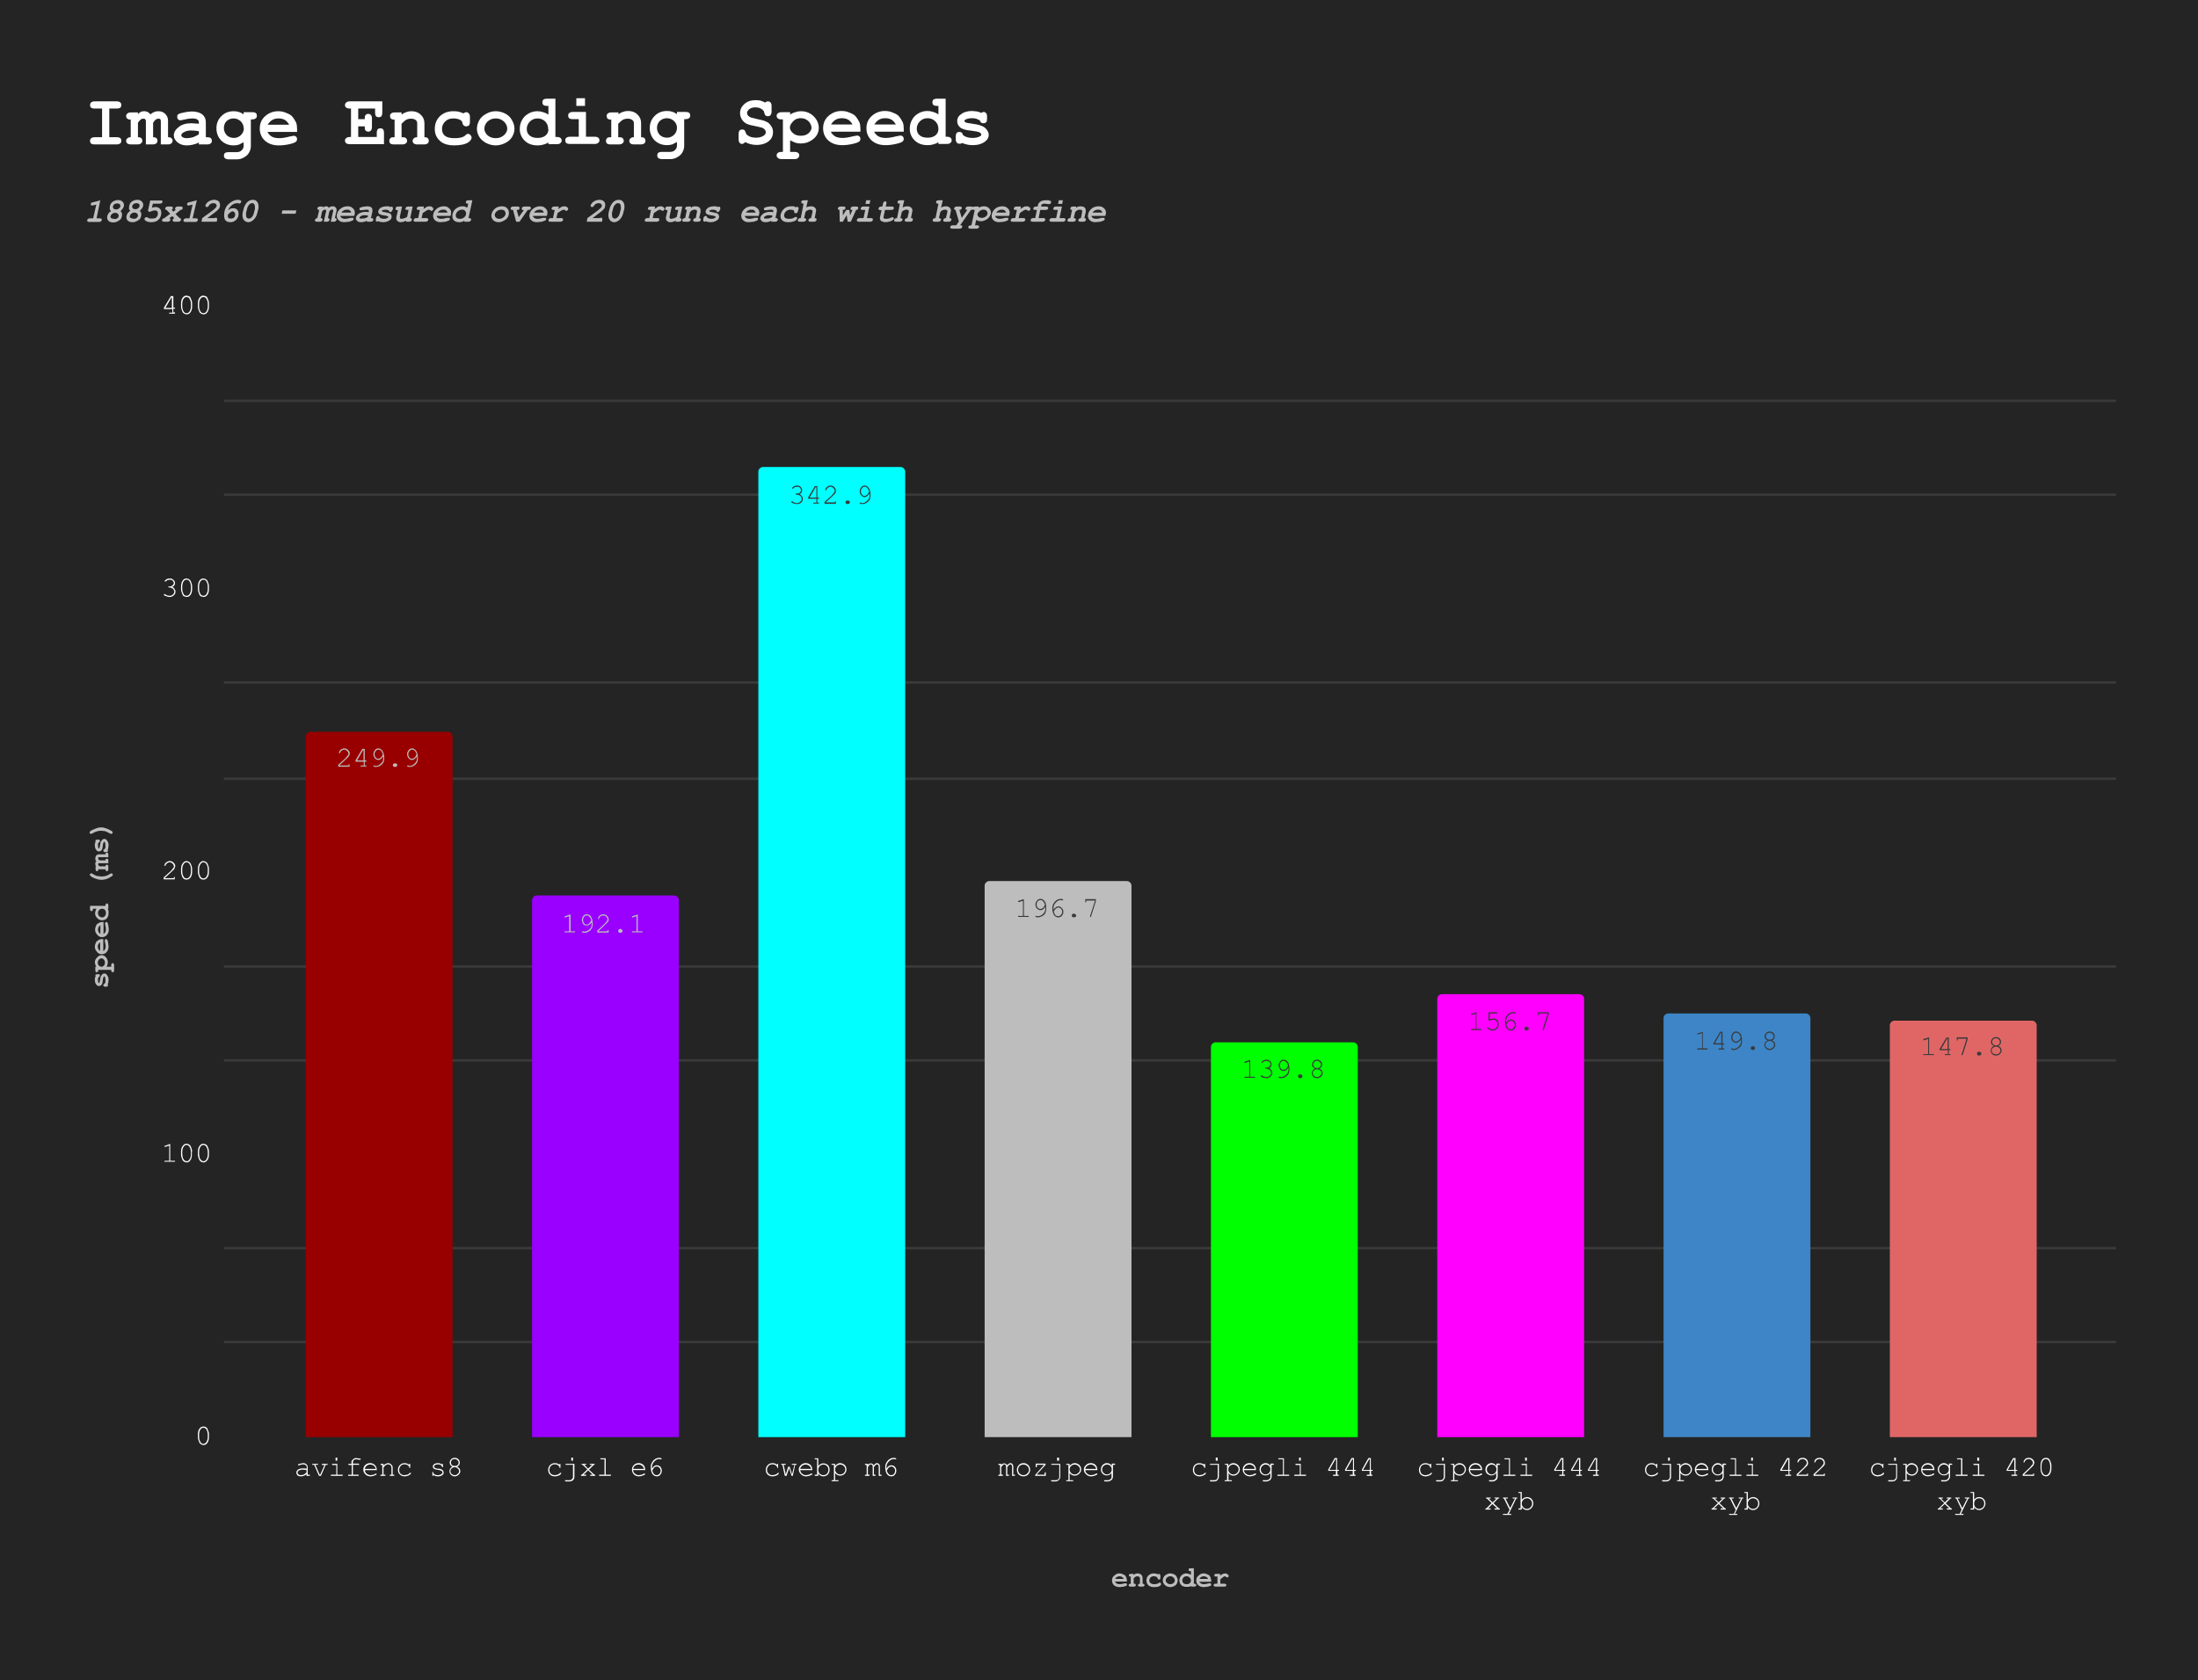 <svg fill="none" stroke-linecap="square" stroke-miterlimit="10" width="913" height="698" xmlns="http://www.w3.org/2000/svg"><path fill="#242424" d="M0 0h913v698H0V0Z"/><path stroke="#3a3a3a" stroke-linecap="butt" d="M93.5 557.5h785m-785-39h785m-785-78h785m-785-39h785m-785-78h785m-785-40h785m-785-78h785m-785-39h785"/><clipPath id="a"><path d="M93.9 127.4h784.2v469.7H93.9V127.4Z"/></clipPath><path clip-path="url(#a)" d="M188 597h-61V306c0-1.1.9-2 2-2h57a2 2 0 0 1 2 2Z"/><path fill="#980000" clip-path="url(#a)" d="M188 597h-61V306c0-1.1.9-2 2-2h57a2 2 0 0 1 2 2Z"/><path clip-path="url(#a)" d="M282 597h-61V374c0-1.1.9-2 2-2h57a2 2 0 0 1 2 2Z"/><path fill="#90f" clip-path="url(#a)" d="M282 597h-61V374c0-1.1.9-2 2-2h57a2 2 0 0 1 2 2Z"/><path clip-path="url(#a)" d="M376 597h-61V196c0-1.1.9-2 2-2h57a2 2 0 0 1 2 2Z"/><path fill="#0ff" clip-path="url(#a)" d="M376 597h-61V196c0-1.1.9-2 2-2h57a2 2 0 0 1 2 2Z"/><path clip-path="url(#a)" d="M470 597h-61V368c0-1.1.9-2 2-2h57a2 2 0 0 1 2 2Z"/><path fill="#bdbdbd" clip-path="url(#a)" d="M470 597h-61V368c0-1.1.9-2 2-2h57a2 2 0 0 1 2 2Z"/><path clip-path="url(#a)" d="M564 597h-61V435c0-1.1.9-2 2-2h57a2 2 0 0 1 2 2Z"/><path fill="#0f0" clip-path="url(#a)" d="M564 597h-61V435c0-1.1.9-2 2-2h57a2 2 0 0 1 2 2Z"/><path clip-path="url(#a)" d="M658 597h-61V415c0-1.1.9-2 2-2h57a2 2 0 0 1 2 2Z"/><path fill="#f0f" clip-path="url(#a)" d="M658 597h-61V415c0-1.1.9-2 2-2h57a2 2 0 0 1 2 2Z"/><path clip-path="url(#a)" d="M752 597h-61V423c0-1.1.9-2 2-2h57a2 2 0 0 1 2 2Z"/><path fill="#3d85c6" clip-path="url(#a)" d="M752 597h-61V423c0-1.1.9-2 2-2h57a2 2 0 0 1 2 2Z"/><path clip-path="url(#a)" d="M846 597h-61V426c0-1.1.9-2 2-2h57a2 2 0 0 1 2 2Z"/><path fill="#e06666" clip-path="url(#a)" d="M846 597h-61V426c0-1.1.9-2 2-2h57a2 2 0 0 1 2 2Z"/><path stroke="#980000" stroke-width="3" stroke-linejoin="round" stroke-linecap="round" d="M141 318h3.8v-.5h.4v1h-4.7v-.8l3-2.7.8-1 .4-.5v-.5q0-.6-.5-1-.5-.6-1.2-.6-.6 0-1.1.4-.5.4-.7 1v.1h-.4v-.2l.2-.7q.4-.5.9-.8.5-.3 1.1-.3 1 0 1.6.7.7.6.7 1.4 0 .4-.2.7l-.3.6-1 1-2.8 2.6h0Zm10-1.6h-3.3v-.6l2.8-4.7h1v4.8h.7v.4l-.3.1h-.4v1.6h.7v.4h-2.4v-.4h1.3v-1.6Zm0-.5v-4.3h-.2l-2.5 4.3h2.7Zm8.1-1.6q-.4.7-.9 1-.5.4-1 .4-.6 0-1-.3-.5-.3-.8-.9-.3-.6-.3-1.2 0-.9.6-1.6.5-.8 1.5-.8.6 0 1.2.5.5.4.8 1.2.4 1 .4 2.3 0 1-.3 1.8l-.7.9-1 .7q-.7.3-1.5.3-.5 0-.8-.2-.2 0-.2-.2v-.2h.5q.2.2.5.2 1.2 0 2.1-1 1-.8 1-2.2v-.7Zm0-.8q-.4-1.2-.8-1.6-.5-.5-1.1-.5-.7 0-1.1.6-.5.5-.5 1.3t.5 1.4q.4.5 1 .5.4 0 .7-.2.4-.2.7-.6l.5-1Zm4.9 3.6h.2l.6.2q.2.2.2.5 0 .4-.2.6l-.6.2h-.2l-.6-.2q-.2-.2-.2-.5 0-.4.2-.6l.6-.2Zm9.1-2.8q-.4.7-.9 1-.5.4-1 .4-.6 0-1-.3-.5-.3-.8-.9-.3-.6-.3-1.2 0-.9.6-1.6.5-.8 1.5-.8.6 0 1.2.5.5.4.8 1.2.4 1 .4 2.3 0 1-.3 1.8l-.7.9-1 .7q-.7.3-1.5.3-.5 0-.8-.2-.2 0-.2-.2v-.2h.5q.2.2.5.2 1.2 0 2.1-1 1-.8 1-2.2v-.7Zm0-.8q-.4-1.2-.8-1.6-.5-.5-1.1-.5-.7 0-1.1.6-.5.5-.5 1.3t.5 1.4q.4.5 1 .5.4 0 .7-.2.4-.2.7-.6l.5-1Z"/><path fill="#bdbdbd" d="M141 318h3.8v-.5h.4v1h-4.7v-.8l3-2.7.8-1 .4-.5v-.5q0-.6-.5-1-.5-.6-1.2-.6-.6 0-1.1.4-.5.4-.7 1v.1h-.4v-.2l.2-.7q.4-.5.9-.8.5-.3 1.1-.3 1 0 1.6.7.7.6.7 1.4 0 .4-.2.7l-.3.6-1 1-2.8 2.6Zm10-1.6h-3.3v-.6l2.8-4.7h1v4.8h.7v.4l-.3.1h-.4v1.6h.7v.4h-2.4v-.4h1.3v-1.6Zm0-.5v-4.3h-.2l-2.5 4.3h2.7Zm8.1-1.6q-.4.7-.9 1-.5.4-1 .4-.6 0-1-.3-.5-.3-.8-.9-.3-.6-.3-1.2 0-.9.6-1.6.5-.8 1.5-.8.6 0 1.2.5.5.4.8 1.2.4 1 .4 2.3 0 1-.3 1.8l-.7.9-1 .7q-.7.3-1.5.3-.5 0-.8-.2-.2 0-.2-.2v-.2h.5q.2.2.5.2 1.2 0 2.1-1 1-.8 1-2.2v-.7Zm0-.8q-.4-1.2-.8-1.6-.5-.5-1.1-.5-.7 0-1.1.6-.5.5-.5 1.3t.5 1.4q.4.5 1 .5.4 0 .7-.2.4-.2.7-.6l.5-1Zm4.9 3.6h.2l.6.2q.2.2.2.5 0 .4-.2.6l-.6.2h-.2l-.6-.2q-.2-.2-.2-.5 0-.4.2-.6l.6-.2Zm9.1-2.8q-.4.7-.9 1-.5.4-1 .4-.6 0-1-.3-.5-.3-.8-.9-.3-.6-.3-1.2 0-.9.6-1.6.5-.8 1.5-.8.6 0 1.2.5.5.4.8 1.2.4 1 .4 2.3 0 1-.3 1.8l-.7.9-1 .7q-.7.3-1.5.3-.5 0-.8-.2-.2 0-.2-.2v-.2h.5q.2.2.5.2 1.2 0 2.1-1 1-.8 1-2.2v-.7Zm0-.8q-.4-1.2-.8-1.6-.5-.5-1.1-.5-.7 0-1.1.6-.5.5-.5 1.3t.5 1.4q.4.5 1 .5.4 0 .7-.2.4-.2.7-.6l.5-1Z"/><path stroke="#90f" stroke-width="3" stroke-linejoin="round" stroke-linecap="round" d="M237 379.9v7h1.8l.1.2v.2h-4.4v-.4h1.9v-6.3l-1.6.5h-.3v-.4l.2-.1 2.2-.7Zm8.7 3.3q-.4.7-1 1-.4.3-1 .3l-1-.2q-.5-.3-.7-.9-.3-.6-.3-1.2 0-.9.5-1.6.6-.8 1.5-.8.7 0 1.3.4.5.4.8 1.2.4 1 .4 2.4 0 1-.3 1.7l-.7 1-1 .7q-.7.3-1.5.3-.5 0-.9-.2l-.1-.2v-.2h.4l.6.1q1.2 0 2.1-.9 1-.9 1-2.2l-.1-.7Zm-.1-.8q-.3-1.2-.8-1.6-.4-.5-1-.5-.7 0-1.2.6-.4.5-.4 1.3t.4 1.3q.5.6 1.1.6.4 0 .7-.2l.6-.6.6-1Zm3 4.5h3.7v-.2l.1-.3h.4v1h-4.7v-.8l2.9-2.7.9-1 .3-.5.1-.5q0-.6-.5-1.1-.5-.5-1.2-.5t-1.2.4q-.5.4-.6.9v.2h-.4v-.2l.2-.7q.3-.5.9-.8.5-.3 1-.3 1 0 1.7.7.6.6.6 1.4v.6l-.5.7-1 1-2.7 2.6h0Zm9-1h.2q.3 0 .5.3.3.2.3.5 0 .4-.3.6-.2.2-.5.2h-.2q-.4 0-.6-.2-.2-.2-.2-.6 0-.3.2-.5.2-.3.6-.3Zm7.3-6v7h1.9l.1.2v.2h-4.4v-.4h1.9v-6.3l-1.6.5h-.3v-.4l.2-.1 2.2-.7Z"/><path fill="#bdbdbd" d="M237 379.9v7h1.8l.1.2v.2h-4.4v-.4h1.9v-6.3l-1.6.5h-.3v-.4l.2-.1 2.2-.7Zm8.7 3.3q-.4.7-1 1-.4.3-1 .3l-1-.2q-.5-.3-.7-.9-.3-.6-.3-1.2 0-.9.5-1.6.6-.8 1.5-.8.7 0 1.3.4.5.4.8 1.2.4 1 .4 2.4 0 1-.3 1.7l-.7 1-1 .7q-.7.3-1.5.3-.5 0-.9-.2l-.1-.2v-.2h.4l.6.1q1.2 0 2.1-.9 1-.9 1-2.2l-.1-.7Zm-.1-.8q-.3-1.2-.8-1.6-.4-.5-1-.5-.7 0-1.2.6-.4.5-.4 1.3t.4 1.3q.5.6 1.1.6.4 0 .7-.2l.6-.6.6-1Zm3 4.5h3.7v-.2l.1-.3h.4v1h-4.7v-.8l2.9-2.7.9-1 .3-.5.1-.5q0-.6-.5-1.1-.5-.5-1.2-.5t-1.2.4q-.5.4-.6.9v.2h-.4v-.2l.2-.7q.3-.5.9-.8.5-.3 1-.3 1 0 1.7.7.6.6.6 1.4v.6l-.5.7-1 1-2.7 2.6Zm9-1h.2q.3 0 .5.3.3.2.3.5 0 .4-.3.6-.2.2-.5.2h-.2q-.4 0-.6-.2-.2-.2-.2-.6 0-.3.2-.5.2-.3.6-.3Zm7.3-6v7h1.9l.1.2v.2h-4.4v-.4h1.9v-6.3l-1.6.5h-.3v-.4l.2-.1 2.2-.7Z"/><path stroke="#0ff" stroke-width="3" stroke-linejoin="round" stroke-linecap="round" d="M332.1 205.3q.7.3 1 .8.4.5.4 1.1 0 .9-.7 1.6-.7.6-1.8.6l-1.3-.2q-.7-.3-1-.6v-.3l.2-.1h.2q.9.8 1.9.8.9 0 1.4-.6.6-.5.6-1.2 0-.4-.3-.8-.2-.5-.8-.7l-1-.2-.3-.1-.1-.2v-.2h.7q.7 0 1.1-.4.4-.4.4-1 0-.5-.4-1-.5-.4-1.2-.4l-1 .2q-.4.2-.6.5l-.2.1q0 0 0 0h-.2l-.1-.2q0-.2.5-.6.7-.5 1.6-.5 1 0 1.5.6.6.6.6 1.3l-.2 1q-.3.4-.9.7Zm7 1.9h-3.4v-.6l2.8-4.7h1v4.8h.7v.4l-.3.1h-.4v1.6h.7v.4h-2.4v-.4h1.3v-1.6Zm0-.5v-4.3h-.3l-2.5 4.3h2.7Zm3.9 2h3.8v-.4h.4v1h-4.7v-.8l3-2.7.8-1 .4-.5v-.5q0-.6-.5-1-.5-.6-1.2-.6-.6 0-1.1.4-.5.4-.7 1v.1h-.4v-.2l.2-.7q.4-.5.9-.8.5-.3 1.1-.3 1 0 1.6.7.6.6.6 1.4v.7l-.4.6-1 1-2.8 2.6h0Zm9-.8h.2l.6.2q.2.2.2.5 0 .4-.2.6l-.6.2h-.2l-.6-.2q-.2-.2-.2-.5 0-.4.2-.6l.6-.2Zm9.1-2.8q-.4.7-.9 1-.5.4-1 .4-.6 0-1-.3-.5-.3-.8-.9-.3-.6-.3-1.2 0-.9.6-1.6.5-.8 1.5-.8.6 0 1.2.5.5.4.9 1.2.3 1 .3 2.3 0 1-.3 1.8l-.7.9-1 .7q-.7.3-1.5.3-.5 0-.8-.2-.2 0-.2-.2v-.2h.5q.2.2.5.2 1.2 0 2.1-1 1-.8 1-2.2v-.7Zm0-.8q-.4-1.2-.9-1.6-.4-.5-1-.5-.7 0-1.1.6-.5.5-.5 1.3t.5 1.4q.4.5 1 .5.4 0 .7-.2.4-.2.7-.6l.5-1Z"/><path fill="#3a3a3a" d="M332.1 205.3q.7.3 1 .8.4.5.4 1.1 0 .9-.7 1.6-.7.6-1.8.6l-1.3-.2q-.7-.3-1-.6v-.3l.2-.1h.2q.9.8 1.9.8.9 0 1.4-.6.6-.5.6-1.2 0-.4-.3-.8-.2-.5-.8-.7l-1-.2-.3-.1-.1-.2v-.2h.7q.7 0 1.1-.4.4-.4.4-1 0-.5-.4-1-.5-.4-1.2-.4l-1 .2q-.4.2-.6.5l-.2.1h-.2l-.1-.2q0-.2.5-.6.7-.5 1.6-.5 1 0 1.5.6.6.6.6 1.3l-.2 1q-.3.4-.9.7Zm7 1.9h-3.4v-.6l2.8-4.7h1v4.8h.7v.4l-.3.1h-.4v1.6h.7v.4h-2.4v-.4h1.3v-1.6Zm0-.5v-4.3h-.3l-2.5 4.3h2.7Zm3.9 2h3.8v-.4h.4v1h-4.7v-.8l3-2.7.8-1 .4-.5v-.5q0-.6-.5-1-.5-.6-1.2-.6-.6 0-1.1.4-.5.4-.7 1v.1h-.4v-.2l.2-.7q.4-.5.9-.8.5-.3 1.1-.3 1 0 1.6.7.6.6.6 1.4v.7l-.4.6-1 1-2.8 2.6Zm9-.8h.2l.6.2q.2.2.2.5 0 .4-.2.6l-.6.2h-.2l-.6-.2q-.2-.2-.2-.5 0-.4.2-.6l.6-.2Zm9.1-2.8q-.4.7-.9 1-.5.4-1 .4-.6 0-1-.3-.5-.3-.8-.9-.3-.6-.3-1.2 0-.9.6-1.6.5-.8 1.5-.8.6 0 1.2.5.5.4.9 1.2.3 1 .3 2.3 0 1-.3 1.8l-.7.9-1 .7q-.7.3-1.5.3-.5 0-.8-.2-.2 0-.2-.2v-.2h.5q.2.2.5.2 1.2 0 2.1-1 1-.8 1-2.2v-.7Zm0-.8q-.4-1.2-.9-1.6-.4-.5-1-.5-.7 0-1.1.6-.5.5-.5 1.3t.5 1.4q.4.5 1 .5.4 0 .7-.2.4-.2.7-.6l.5-1Z"/><path stroke="#bdbdbd" stroke-width="3" stroke-linejoin="round" stroke-linecap="round" d="M425.3 373.5v7h2v.4h-4.4v-.4h2v-6.3l-1.6.5h-.4v-.4l.2-.1 2.2-.7Zm8.8 3.3q-.4.6-.9 1-.5.3-1 .3-.6 0-1-.3-.5-.3-.8-.8-.3-.6-.3-1.2 0-1 .6-1.6.5-.8 1.5-.8.6 0 1.2.4.5.4.9 1.2.3 1 .3 2.4 0 1-.3 1.7-.2.5-.7 1-.4.4-1 .6-.7.4-1.5.4-.5 0-.8-.2-.2 0-.2-.2v-.2h.5l.5.1q1.2 0 2.1-.9 1-.9 1-2.2v-.7Zm0-.9q-.4-1.1-.9-1.6-.4-.4-1-.4-.7 0-1.1.5-.5.5-.5 1.4 0 .8.5 1.3.4.5 1 .5.4 0 .7-.2.4-.1.7-.5l.5-1Zm3.5 2q.5-.7 1-1 .5-.4 1-.4.8 0 1.4.7.7.6.7 1.6 0 .9-.6 1.6-.6.7-1.5.7-.7 0-1.2-.4-.6-.4-.9-1.2-.4-1-.4-2.2 0-1 .4-1.8l.7-1q.5-.5 1.1-.8.6-.3 1.4-.3.5 0 .8.2l.1.2v.2h-.4l-.6-.1q-1.1 0-2 1-1 1-1 2.3v.6Zm.1.7q.3 1.1.7 1.6.5.4 1.2.4.6 0 1-.5.6-.5.6-1.3t-.5-1.3q-.5-.5-1-.5-.6 0-1.2.5l-.8 1.1Zm8.3 1h.2l.6.2q.2.2.2.5 0 .4-.2.6l-.6.2h-.2l-.6-.2q-.2-.2-.2-.6 0-.3.2-.5.3-.3.6-.3Zm8.8-5.3v-.2h-3.6v.7h-.4v-1.3h4.4v.9l-2 6.3v.2h-.4v-.4l2-6.2Z"/><path fill="#3a3a3a" d="M425.3 373.5v7h2v.4h-4.4v-.4h2v-6.3l-1.6.5h-.4v-.4l.2-.1 2.2-.7Zm8.8 3.3q-.4.6-.9 1-.5.3-1 .3-.6 0-1-.3-.5-.3-.8-.8-.3-.6-.3-1.2 0-1 .6-1.6.5-.8 1.5-.8.6 0 1.2.4.5.4.9 1.2.3 1 .3 2.4 0 1-.3 1.7-.2.5-.7 1-.4.4-1 .6-.7.4-1.5.4-.5 0-.8-.2-.2 0-.2-.2v-.2h.5l.5.1q1.2 0 2.1-.9 1-.9 1-2.2v-.7Zm0-.9q-.4-1.1-.9-1.6-.4-.4-1-.4-.7 0-1.1.5-.5.5-.5 1.4 0 .8.5 1.3.4.5 1 .5.4 0 .7-.2.4-.1.7-.5l.5-1Zm3.5 2q.5-.7 1-1 .5-.4 1-.4.8 0 1.4.7.7.6.7 1.6 0 .9-.6 1.6-.6.7-1.5.7-.7 0-1.2-.4-.6-.4-.9-1.2-.4-1-.4-2.2 0-1 .4-1.8l.7-1q.5-.5 1.1-.8.6-.3 1.4-.3.5 0 .8.2l.1.2v.2h-.4l-.6-.1q-1.1 0-2 1-1 1-1 2.3v.6Zm.1.7q.3 1.1.7 1.6.5.4 1.2.4.6 0 1-.5.6-.5.6-1.3t-.5-1.3q-.5-.5-1-.5-.6 0-1.2.5l-.8 1.1Zm8.3 1h.2l.6.2q.2.2.2.5 0 .4-.2.6l-.6.2h-.2l-.6-.2q-.2-.2-.2-.6 0-.3.2-.5.3-.3.6-.3Zm8.8-5.3v-.2h-3.6v.7h-.4v-1.3h4.4v.9l-2 6.3v.2h-.4v-.4l2-6.2Z"/><path stroke="#0f0" stroke-width="3" stroke-linejoin="round" stroke-linecap="round" d="M519.3 440.3v7h2v.4h-4.4v-.4h2V441l-1.6.5h-.4v-.4l.2-.1 2.2-.7Zm7.8 3.4q.7.3 1 .9.4.5.4 1 0 1-.7 1.6-.7.7-1.8.7l-1.3-.2q-.7-.3-1-.6v-.4h.4q.9.7 1.9.7.9 0 1.4-.5.6-.5.6-1.2 0-.4-.3-.9-.2-.4-.8-.6-.5-.3-1-.3h-.3l-.1-.2v-.2h.7q.7 0 1.1-.5.5-.4.5-.9t-.5-1q-.5-.4-1.2-.4l-1 .2q-.4.2-.6.5l-.2.1q0 0 0 0h-.2l-.1-.2q0-.2.5-.6.7-.5 1.6-.5 1 0 1.5.6.6.5.6 1.3l-.2 1q-.3.4-.9.6Zm8-.1q-.4.7-.9 1-.5.3-1 .3-.6 0-1-.2-.5-.3-.8-1-.3-.5-.3-1 0-1 .6-1.7.5-.8 1.5-.8.6 0 1.2.4.5.4.9 1.2.3 1 .3 2.4 0 1-.3 1.7-.2.5-.7 1l-1 .7q-.7.3-1.5.3-.5 0-.8-.2-.2 0-.2-.2v-.2h.5l.5.1q1.2 0 2.1-.9 1-.9 1-2.2v-.7Zm0-.8q-.4-1.2-.9-1.6-.4-.5-1-.5-.7 0-1.1.5-.5.6-.5 1.4 0 .8.5 1.3.4.5 1 .5l.7-.1q.4-.2.7-.6l.5-1Zm4.9 3.5h.2q.3 0 .6.3.2.2.2.5 0 .4-.2.6l-.6.2h-.2l-.6-.2q-.2-.2-.2-.6 0-.3.2-.5.3-.3.6-.3Zm8.1-2.4q.6.3 1 .8.3.5.3 1 0 1-.7 1.6-.7.6-1.6.6-1 0-1.6-.6-.6-.7-.6-1.5 0-.6.3-1 .3-.6 1-.9l-.9-.6q-.3-.5-.3-1 0-.9.6-1.5t1.5-.6q.9 0 1.5.6t.6 1.4q0 .6-.3 1-.2.4-.8.7Zm.6-1.6q0-.7-.5-1.1-.4-.5-1.1-.5-.7 0-1.2.5-.4.4-.4 1t.4 1q.5.5 1.2.5t1.2-.4q.4-.5.4-1Zm.2 3.5q0-.7-.5-1.1-.5-.5-1.3-.5-.7 0-1.3.5-.5.4-.5 1 0 .7.5 1.2.6.5 1.3.5.7 0 1.2-.5.6-.5.6-1.1Z"/><path fill="#3a3a3a" d="M519.3 440.3v7h2v.4h-4.4v-.4h2V441l-1.6.5h-.4v-.4l.2-.1 2.2-.7Zm7.8 3.4q.7.3 1 .9.4.5.4 1 0 1-.7 1.6-.7.7-1.8.7l-1.3-.2q-.7-.3-1-.6v-.4h.4q.9.7 1.9.7.9 0 1.4-.5.6-.5.6-1.2 0-.4-.3-.9-.2-.4-.8-.6-.5-.3-1-.3h-.3l-.1-.2v-.2h.7q.7 0 1.1-.5.5-.4.5-.9t-.5-1q-.5-.4-1.2-.4l-1 .2q-.4.2-.6.5l-.2.1h-.2l-.1-.2q0-.2.5-.6.7-.5 1.6-.5 1 0 1.5.6.6.5.6 1.3l-.2 1q-.3.4-.9.6Zm8-.1q-.4.7-.9 1-.5.3-1 .3-.6 0-1-.2-.5-.3-.8-1-.3-.5-.3-1 0-1 .6-1.7.5-.8 1.5-.8.6 0 1.2.4.5.4.9 1.2.3 1 .3 2.4 0 1-.3 1.7-.2.5-.7 1l-1 .7q-.7.3-1.5.3-.5 0-.8-.2-.2 0-.2-.2v-.2h.5l.5.1q1.2 0 2.1-.9 1-.9 1-2.2v-.7Zm0-.8q-.4-1.2-.9-1.6-.4-.5-1-.5-.7 0-1.1.5-.5.6-.5 1.4 0 .8.5 1.3.4.5 1 .5l.7-.1q.4-.2.7-.6l.5-1Zm4.9 3.5h.2q.3 0 .6.3.2.2.2.5 0 .4-.2.6l-.6.2h-.2l-.6-.2q-.2-.2-.2-.6 0-.3.2-.5.3-.3.6-.3Zm8.1-2.4q.6.3 1 .8.3.5.3 1 0 1-.7 1.6-.7.6-1.6.6-1 0-1.6-.6-.6-.7-.6-1.5 0-.6.3-1 .3-.6 1-.9l-.9-.6q-.3-.5-.3-1 0-.9.6-1.5t1.5-.6q.9 0 1.5.6t.6 1.4q0 .6-.3 1-.2.4-.8.7Zm.6-1.6q0-.7-.5-1.1-.4-.5-1.1-.5-.7 0-1.2.5-.4.4-.4 1t.4 1q.5.5 1.2.5t1.2-.4q.4-.5.4-1Zm.2 3.5q0-.7-.5-1.1-.5-.5-1.3-.5-.7 0-1.3.5-.5.4-.5 1 0 .7.5 1.2.6.5 1.3.5.7 0 1.2-.5.6-.5.6-1.1Zm64.4-25.4v7h2v.4l-.3.1h-4v-.4l.3-.1h1.7v-6.3l-1.6.5h-.4v-.3l.2-.1 2.2-.8Zm5.5.6v2.4l.8-.2.7-.1q1 0 1.6.6.6.7.6 1.7 0 1.2-.7 2-.7.7-1.8.7-.7 0-1.3-.3l-.8-.6-.2-.3v-.2h.4q.9.9 2 .9.8 0 1.4-.6.5-.6.5-1.6 0-.8-.5-1.3t-1.2-.5q-.8 0-1.5.4h-.5v-3.5h3.4l.2.1.1.2v.2h-3.3Zm6.8 3.8q.5-.7 1-1 .5-.3 1-.3.8 0 1.4.6.7.7.7 1.6 0 1-.6 1.7t-1.5.7q-.7 0-1.2-.4-.6-.4-.9-1.2-.4-1-.4-2.3 0-.9.4-1.7l.7-1q.5-.5 1.1-.8.6-.3 1.4-.3.5 0 .8.2l.1.2v.2h-.4l-.6-.1q-1.1 0-2 1-1 1-1 2.3v.6Zm.1.8q.3 1 .7 1.5.5.5 1.2.5.6 0 1-.5.6-.5.6-1.4 0-.7-.5-1.2t-1-.5q-.6 0-1.2.4l-.8 1.2Zm8.3.9h.2l.6.2q.2.2.2.6l-.2.6-.6.2h-.2l-.6-.2-.2-.6q0-.4.2-.6l.6-.2Zm8.8-5.2v-.3h-3.6v.7l-.2.1h-.2v-1.3h4.5v.8l-2 6.4-.1.2h-.4v-.4l2-6.2Zm64.5 7.3v6.9h2v.4l-.3.1h-4v-.4l.3-.1h1.7v-6.3l-1.6.5h-.4v-.3l.2-.1 2.2-.7Zm7.7 5.3h-3.3v-.5l2.8-4.8h1v4.9h.7v.4h-.7v1.6h.7v.4l-.3.1h-2.1v-.4l.3-.1h1v-1.6Zm0-.4V429h-.2l-2.5 4.4h2.7Zm8.1-1.7q-.4.7-.9 1-.5.4-1 .4-.6 0-1-.3-.5-.3-.8-.8-.3-.6-.3-1.2 0-1 .6-1.7.5-.7 1.5-.7.6 0 1.2.4.5.4.9 1.2.3 1 .3 2.4 0 1-.3 1.7-.2.5-.7.9l-1 .7q-.7.4-1.5.4-.5 0-.8-.2-.2-.1-.2-.3v-.1l.3-.1h.2q.2.2.5.2 1.2 0 2.1-.9 1-1 1-2.3v-.7Zm0-.8q-.4-1.2-.9-1.6-.4-.4-1-.4-.7 0-1.1.5-.5.5-.5 1.3 0 .9.5 1.4.4.5 1 .5.4 0 .7-.2l.7-.5.5-1Zm4.9 3.6h.2l.6.2.2.6-.2.6-.6.2h-.2l-.6-.2-.2-.6.2-.6.6-.2Zm8.1-2.4q.6.3 1 .8.3.5.3 1 0 .9-.7 1.5-.7.7-1.6.7-1 0-1.6-.7-.6-.6-.6-1.5 0-.5.3-1t1-.8l-.9-.6q-.3-.5-.3-1.1 0-.8.6-1.4.6-.6 1.5-.6t1.5.6q.6.6.6 1.4 0 .6-.3 1-.2.4-.8.7Zm.6-1.7q0-.6-.5-1-.4-.5-1.1-.5-.7 0-1.2.4-.4.5-.4 1.1 0 .6.4 1 .5.4 1.2.4t1.2-.4q.4-.4.4-1Zm.2 3.5q0-.6-.5-1-.5-.6-1.3-.6-.7 0-1.3.5-.5.5-.5 1.1 0 .7.5 1.2.6.5 1.3.5.7 0 1.2-.5.6-.5.6-1.2Z"/><path stroke="#e06666" stroke-width="3" stroke-linejoin="round" stroke-linecap="round" d="M801.3 430.9v7h2v.4h-4.4v-.4h2v-6.3l-1.6.5h-.4v-.4l.2-.1 2.2-.7Zm7.7 5.4h-3.3v-.6l2.8-4.7h1v4.8h.7v.4h-.7v1.7h.7v.4h-2.4v-.4h1.3v-1.6Zm0-.5v-4.3h-.2l-2.5 4.3h2.7Zm7.8-4v-.3h-3.6v.7h-.4v-1.3h4.5v.9l-2 6.3-.1.2h-.4v-.3l2-6.3Zm5.2 5.1h.2q.3 0 .6.3.2.2.2.5 0 .4-.2.6l-.6.2h-.2l-.6-.2q-.2-.2-.2-.6 0-.3.2-.5.3-.3.6-.3Zm8.1-2.4q.6.3 1 .8.3.5.3 1 0 1-.7 1.6-.7.6-1.6.6-1 0-1.6-.6-.6-.7-.6-1.5 0-.6.3-1 .3-.6 1-.9l-.9-.6q-.3-.5-.3-1 0-.9.6-1.5t1.5-.6q.9 0 1.5.6t.6 1.4q0 .6-.3 1-.2.4-.8.7Zm.6-1.6q0-.7-.5-1.1-.4-.5-1.1-.5-.7 0-1.2.5-.4.4-.4 1t.4 1q.5.5 1.2.5t1.2-.4q.4-.5.4-1Zm.2 3.5q0-.7-.5-1.1-.5-.5-1.3-.5-.7 0-1.3.5-.5.4-.5 1 0 .8.5 1.3.6.4 1.3.4.7 0 1.2-.4.6-.5.6-1.2Z"/><path fill="#3a3a3a" d="M801.3 430.9v7h2v.4h-4.4v-.4h2v-6.3l-1.6.5h-.4v-.4l.2-.1 2.2-.7Zm7.7 5.4h-3.3v-.6l2.8-4.7h1v4.8h.7v.4h-.7v1.7h.7v.4h-2.4v-.4h1.3v-1.6Zm0-.5v-4.3h-.2l-2.5 4.3h2.7Zm7.8-4v-.3h-3.6v.7h-.4v-1.3h4.5v.9l-2 6.3-.1.2h-.4v-.3l2-6.3Zm5.2 5.1h.2q.3 0 .6.3.2.2.2.5 0 .4-.2.6l-.6.2h-.2l-.6-.2q-.2-.2-.2-.6 0-.3.2-.5.3-.3.6-.3Zm8.1-2.4q.6.3 1 .8.3.5.3 1 0 1-.7 1.6-.7.6-1.6.6-1 0-1.6-.6-.6-.7-.6-1.5 0-.6.3-1 .3-.6 1-.9l-.9-.6q-.3-.5-.3-1 0-.9.6-1.5t1.5-.6q.9 0 1.5.6t.6 1.4q0 .6-.3 1-.2.4-.8.7Zm.6-1.6q0-.7-.5-1.1-.4-.5-1.1-.5-.7 0-1.2.5-.4.4-.4 1t.4 1q.5.5 1.2.5t1.2-.4q.4-.5.4-1Zm.2 3.5q0-.7-.5-1.1-.5-.5-1.3-.5-.7 0-1.3.5-.5.4-.5 1 0 .8.5 1.3.6.4 1.3.4.7 0 1.2-.4.6-.5.6-1.2Z"/><path fill="#bdbdbd" d="M468.1 657h-5q.3.5.7.8.5.3 1.3.3.7 0 1.8-.3l.6-.1q.3 0 .5.2l.1.4-.1.4-1.2.4-1.7.2q-1.5 0-2.4-.8-.8-.8-.8-2 0-1.3 1-2 .9-.9 2-.9.8 0 1.4.3l1 .5q.4.5.6 1.1l.2 1v.6Zm-1.3-1.1q-.3-.6-.7-.8-.5-.3-1.1-.3-.6 0-1 .3-.5.2-.8.8h3.6Zm4-2.1v.4l.8-.4q.4-.2.9-.2 1 0 1.7.7.4.5.4 1.4v2.2q.4 0 .6.2.2.1.2.4 0 .3-.2.4-.2.2-.6.2h-1.1q-.4 0-.6-.2-.2-.1-.2-.4 0-.3.2-.4.2-.2.6-.2v-2.3q0-.4-.3-.5-.2-.3-.8-.3-.4 0-.7.2-.3.1-.8.7v2.2h.6q.3.3.3.6t-.2.4q-.2.2-.6.2h-1.4q-.4 0-.6-.2-.2-.1-.2-.4 0-.3.3-.5l.6-.1v-3h-.6l-.2-.5q0-.3.2-.5l.6-.1h1.2Zm10.2.2.4-.2q.3 0 .4.2.2.2.2.6v.8q0 .4-.2.6-.1.2-.4.2l-.4-.2-.2-.4q0-.3-.3-.5-.5-.3-1.3-.3t-1.3.5q-.5.5-.5 1.3 0 .7.5 1 .5.5 1.6.5.8 0 1.2-.2.3 0 .6-.3l.4-.2q.3 0 .4.2l.2.4q0 .4-.5.8-.8.5-2.4.5-1.4 0-2.2-.6-1-.8-1-2.1t.8-2.1q.9-.9 2.3-.9l.9.1.8.3Zm8.2 2.5q0 .7-.4 1.4-.3.6-1.1 1t-1.6.4q-.8 0-1.6-.4-.7-.4-1.1-1-.4-.7-.4-1.4t.4-1.4q.4-.7 1.1-1 .8-.5 1.6-.5t1.6.4q.8.4 1.1 1.1.4.7.4 1.4Zm-1.2 0q0-.5-.4-1-.6-.7-1.5-.7-.8 0-1.4.6-.5.5-.5 1.2 0 .5.6 1 .5.5 1.3.5t1.4-.5q.5-.5.5-1Zm7.9-5v6.4h.2q.4 0 .6.2.2.1.2.4 0 .3-.2.4-.2.2-.6.2h-1.4v-.3q-.4.3-.9.4h-1q-1.3 0-2.1-.7-.8-.8-.8-2 0-1.1.8-2 .9-.9 2.1-.9l1 .2.9.4v-1.5h-.2q-.5 0-.7-.2l-.1-.4.1-.4q.2-.2.7-.2h1.4Zm-1.2 5.1q0-.8-.6-1.3-.5-.5-1.2-.5-.8 0-1.3.5-.5.6-.5 1.3 0 .6.4 1 .5.5 1.4.5.8 0 1.3-.4.5-.5.5-1.1Zm8.4.5h-5l.7.7q.5.3 1.3.3.7 0 1.8-.3l.6-.1q.3 0 .5.2l.1.4-.1.4-1.2.4-1.7.2q-1.5 0-2.4-.8-.8-.8-.8-2 0-1.3 1-2 .9-.9 2-.9.8 0 1.4.3l1 .5q.4.5.6 1.1l.2 1v.6Zm-1.3-1.3q-.3-.5-.7-.7-.5-.3-1.1-.3-.6 0-1 .3-.5.2-.8.8h3.6Zm5-2v.7l1.2-.7.9-.2q.6 0 1.1.5.4.3.4.5 0 .3-.2.5l-.4.2q-.3 0-.5-.2l-.4-.3q-.3 0-.8.3l-1.2 1v1.8h1.7q.4 0 .6.2.2.1.2.4 0 .3-.2.4-.2.2-.6.2h-3.7q-.4 0-.6-.2-.2-.1-.2-.4 0-.3.2-.4.2-.2.6-.2h.8v-3h-1.1l-.2-.5q0-.3.2-.5l.6-.1h1.7ZM41 405.9l-.3.6v.6q0 .8.2 1.2l.2.1.2-.2.2-.8.3-1.7.7-1q.4-.3.9-.3.6 0 1 .6.7.8.7 2l-.1 1q0 .5-.3.9l.2.2v.2l-.2.4q-.2.2-.6.2h-.4q-.4 0-.6-.2l-.2-.4.1-.4.4-.2.4-.7v-.9q0-.8-.2-1.3 0-.2-.2-.2-.3 0-.4.3-.2.3-.3 1.3-.1 1.5-.6 2-.4.4-1 .4-.7 0-1-.5-.7-.7-.7-2v-.7l.3-.8v-.2l-.1-.2.2-.4.6-.1h.8q.3.2.3.6l-.1.3-.4.3Zm3.2-4.3h2v-.7q0-.4.2-.6.1-.2.4-.2.3 0 .4.2.2.2.2.6v2.2q0 .4-.2.6-.1.2-.4.2-.3 0-.4-.2-.2-.2-.2-.6v-.2h-5.4v.2q0 .4-.2.6l-.4.2q-.3 0-.5-.2l-.1-.6v-1.5h.4l-.4-.8-.2-1q0-1.2.9-2 .8-1 1.9-1 1.2 0 2 1.1.6.9.6 2l-.2.9q0 .4-.4.8Zm-2-3.5-.7.2q-.4.2-.6.6-.3.4-.3 1 0 .9.7 1.4.5.3.9.3.5 0 1-.5.4-.5.4-1.2 0-.8-.5-1.3-.4-.5-1-.5Zm.7-8v5q.4-.2.7-.7.3-.5.3-1.3 0-.7-.3-1.8l-.1-.6.2-.4q.1-.2.4-.2l.4.2q.2.2.4 1.2l.2 1.7q0 1.4-.8 2.3-.8.9-2 .9-1.3 0-2-1-.9-.9-.9-2.1 0-.7.3-1.4.2-.6.5-.9l1.1-.7 1-.2h.6Zm-1.3 1.4q-.5.2-.7.7-.3.4-.3 1 0 .7.3 1.1.2.5.7.7v-3.5ZM43 383v5q.4-.2.7-.7.3-.5.3-1.3 0-.7-.3-1.8l-.1-.6.2-.4q.1-.2.4-.2l.4.2q.2.2.4 1.2l.2 1.7q0 1.4-.8 2.3-.8.9-2 .9-1.3 0-2-1-.9-.9-.9-2.1 0-.7.3-1.4.2-.6.5-.9l1.1-.7 1-.2h.6Zm-1.3 1.4q-.5.2-.7.7-.3.4-.3 1 0 .7.3 1.1.2.5.7.7v-3.5Zm-4.3-8.1h6.4v-.2q0-.4.2-.6.1-.2.4-.2.3 0 .4.2.2.2.2.6v1.4h-.3q.3.4.4.9v.9q0 1.3-.7 2.2-.8.8-2 .8t-2-.9q-.9-.8-.9-2 0-.6.2-1 .1-.5.4-.9h-1.5v.2q0 .4-.2.6-.1.2-.4.2-.3 0-.4-.2-.2-.2-.2-.6v-1.4Zm5.1 1.2q-.8 0-1.3.5t-.5 1.3q0 .7.5 1.3.5.5 1.3.5.6 0 1-.5.5-.4.5-1.3 0-.8-.4-1.3-.5-.5-1.1-.5Zm-.4-12q-1 0-2.1-.4-.8-.2-1.7-.7l-.8-.6-.2-.4q0-.3.2-.4.1-.2.4-.2l.4.1q1 .7 2 1l1.8.2q1 0 1.8-.2 1-.3 2-1l.4-.1.4.2q.2.1.2.4l-.2.4-.9.6q-1 .6-1.7.8-1 .3-2 .3Zm-2.4-5.6h.3l-.4-.5v-1.1l.4-.5-.4-.6v-.7q0-.6.3-1 .4-.6 1.2-.6h2.7q0-.4.2-.6l.4-.1.4.1q.2.2.2.7v1.1h-4.2v.8l.6.5h2.4q0-.4.2-.6l.4-.1.4.1q.2.2.2.7v1.1h-3.8l-.4.1v.7l.6.5h2.4q0-.4.2-.5.1-.2.4-.2.3 0 .4.2.2.1.2.6v1q0 .5-.2.7-.1.2-.4.2-.3 0-.4-.2-.2-.2-.2-.6h-3v.6l-.5.2q-.3 0-.5-.2l-.1-.7v-1ZM41 350l-.3.6v.6q0 .8.2 1.2l.2.1.2-.2.2-.8.3-1.7.7-1q.4-.3.9-.3.6 0 1 .6.7.8.7 2l-.1 1q0 .5-.3.9l.2.2v.2l-.2.4q-.2.2-.6.2h-.4q-.4 0-.6-.2l-.2-.4.1-.4.4-.2.4-.7v-.9q0-.8-.2-1.3 0-.2-.2-.2-.3 0-.4.3-.2.3-.3 1.3-.1 1.5-.6 2-.4.4-1 .4-.7 0-1-.5-.7-.7-.7-2v-.7l.3-.8v-.2l-.1-.2.2-.4.6-.1h.8q.3.2.3.6l-.1.3-.4.3Zm1-6.3q1 0 2 .4.8.2 1.8.8.7.3.8.5l.2.4q0 .3-.2.5l-.4.1-.4-.1-2-1-1.8-.2q-1 0-1.9.3-.9.3-1.9.9l-.4.1-.4-.1q-.2-.2-.2-.5l.1-.3q.2-.3 1-.7l1.7-.7q1-.4 2-.4Z"/><path fill="#fff" d="M86.8 595.8v1.2q0 1.6-.8 2.6-.6.7-1.5.7l-.8-.2-.7-.5-.3-.6-.3-.8q-.2-.5-.2-1.2v-1.2q0-1.6.8-2.5.6-.7 1.5-.7l.8.1.7.5.3.7.3.7q.2.5.2 1.2Zm-.5 0-.2-1.2-.5-1q-.1-.2-.4-.3-.3-.2-.7-.2-.8 0-1.3.8-.5.9-.5 2v1q0 .8.2 1.4l.5 1 .4.3q.3.2.7.2.8 0 1.3-.9.5-.8.5-2v-1ZM70.7 475.2v7h2v.4h-4.4v-.3l.3-.1h1.7v-6.3l-1.6.5h-.4v-.4h.2l2.2-.8Zm9 3.2v1.2q0 1.6-.7 2.5-.6.8-1.5.8l-.8-.2-.7-.5-.3-.6-.3-.8q-.2-.5-.2-1.2v-1.2q0-1.6.8-2.5.6-.8 1.5-.8l.8.2.7.5.3.6.3.8q.2.5.2 1.2Zm-.4 0-.2-1.2-.5-1q-.1-.2-.4-.3-.3-.3-.7-.3-.8 0-1.3.9-.5.8-.5 2v1l.2 1.4.5.9q.1.2.4.3.3.3.7.3.8 0 1.3-.9.5-.8.5-2v-1Zm7.5 0v1.2q0 1.6-.8 2.5-.6.8-1.5.8l-.8-.2-.7-.5-.3-.6-.3-.8q-.2-.5-.2-1.2v-1.2q0-1.6.8-2.5.6-.8 1.5-.8l.8.2.7.5.3.6.3.8q.2.5.2 1.2Zm-.5 0-.2-1.2-.5-1q-.1-.2-.4-.3-.3-.3-.7-.3-.8 0-1.3.9-.5.8-.5 2v1l.2 1.4.5.9q.1.2.4.3.3.3.7.3.8 0 1.3-.9.5-.8.5-2v-1ZM68.4 364.8h3.8v-.5h.4v1H68v-.8l3-2.7.8-1 .4-.5v-.5q0-.6-.5-1-.5-.6-1.2-.6-.6 0-1.1.4-.5.4-.7 1v.1h-.4v-.2l.2-.7q.4-.5.9-.8.5-.3 1.1-.3 1 0 1.6.7.7.6.7 1.4l-.2.6q0 .3-.3.7l-1 1-2.8 2.6Zm11.4-3.8v1.2q0 1.6-.8 2.5-.6.7-1.5.7l-.8-.1-.7-.5-.3-.6-.3-.8q-.2-.5-.2-1.2V361q0-1.6.8-2.5.6-.8 1.5-.8l.8.2.7.5.3.6.3.8q.2.5.2 1.2Zm-.5 0q0-.7-.2-1.3l-.5-1-.4-.3q-.3-.2-.7-.2-.8 0-1.3.9-.5.8-.5 2v1q0 .7.2 1.3l.5 1q.1.2.4.3.3.2.7.2.8 0 1.3-.8.5-.9.5-2v-1Zm7.5 0v1.2q0 1.6-.8 2.5-.6.7-1.5.7l-.8-.1-.7-.5-.3-.6-.3-.8q-.2-.5-.2-1.2V361q0-1.6.8-2.5.6-.8 1.5-.8l.8.2.7.5.3.6.3.8q.2.5.2 1.2Zm-.5 0q0-.7-.2-1.3l-.5-1-.4-.3q-.3-.2-.7-.2-.8 0-1.3.9-.5.8-.5 2v1q0 .7.2 1.3l.5 1q.1.2.4.3.3.2.7.2.8 0 1.3-.8.5-.9.5-2v-1ZM71.5 243.8q.7.3 1 .9.4.5.4 1 0 1-.7 1.6-.7.7-1.8.7-.6 0-1.3-.3-.7-.2-1-.5v-.4h.4q.9.7 1.9.7.9 0 1.4-.5.6-.6.6-1.2 0-.4-.3-.9-.2-.4-.8-.6-.5-.3-1-.3H70l-.1-.2v-.2h.7q.7 0 1.1-.5.5-.4.5-.9t-.5-1q-.5-.4-1.2-.4l-1 .2-.6.5-.2.1h-.2l-.1-.2q0-.2.5-.6.7-.5 1.6-.5 1 0 1.5.6.7.5.7 1.3 0 .5-.3 1-.3.4-.9.6Zm8.3-.2v1.2q0 1.6-.8 2.5-.6.7-1.5.7l-.8-.2q-.4-.1-.7-.4l-.3-.7-.3-.8q-.2-.5-.2-1.1v-1.2q0-1.6.8-2.6.6-.7 1.5-.7l.8.2.7.5.3.6.3.8q.2.5.2 1.2Zm-.5 0q0-.7-.2-1.3l-.5-1q-.1-.2-.4-.3-.3-.2-.7-.2-.8 0-1.3.8-.5.9-.5 2v1.1q0 .7.2 1.3l.5 1q.1.2.4.3.3.2.7.2.8 0 1.3-.8.5-.9.5-2v-1Zm7.5 0v1.2q0 1.6-.8 2.5-.6.7-1.5.7l-.8-.2q-.4-.1-.7-.4l-.3-.7-.3-.8q-.2-.5-.2-1.1v-1.2q0-1.6.8-2.6.6-.7 1.5-.7l.8.2.7.5.3.6.3.8q.2.5.2 1.2Zm-.5 0q0-.7-.2-1.3l-.5-1q-.1-.2-.4-.3-.3-.2-.7-.2-.8 0-1.3.8-.5.9-.5 2v1.1q0 .7.2 1.3l.5 1q.1.2.4.3.3.2.7.2.8 0 1.3-.8.5-.9.5-2v-1ZM71.4 128.4h-3.3v-.6L71 123h1v4.8h.7v.4H72v1.6h.7v.5h-2.4v-.4h1.3v-1.6Zm0-.5v-4.3h-.2l-2.5 4.3h2.7Zm8.4-1.8v1.3q0 1.5-.8 2.5-.6.7-1.5.7l-.8-.2-.7-.5-.3-.6-.3-.8q-.2-.5-.2-1.1V126q0-1.6.8-2.5.6-.7 1.5-.7l.8.2q.4.1.7.4l.3.7.3.7q.2.5.2 1.2Zm-.5.1q0-.7-.2-1.3l-.5-1q-.1-.2-.4-.3-.3-.2-.7-.2-.8 0-1.3.8-.5.9-.5 2v1q0 .8.2 1.4l.5 1 .4.3q.3.2.7.2.8 0 1.3-.8.5-.9.5-2v-1.1Zm7.5 0v1.2q0 1.5-.8 2.5-.6.7-1.5.7l-.8-.2-.7-.5-.3-.6-.3-.8q-.2-.5-.2-1.1V126q0-1.6.8-2.5.6-.7 1.5-.7l.8.2q.4.1.7.4l.3.7.3.7q.2.5.2 1.2Zm-.5 0q0-.7-.2-1.3l-.5-1q-.1-.2-.4-.3-.3-.2-.7-.2-.8 0-1.3.8-.5.9-.5 2v1q0 .8.2 1.4l.5 1 .4.3q.3.2.7.2.8 0 1.3-.8.5-.9.5-2v-1.1Zm41 486.9v-.7q-1 .9-2.3.9-.9 0-1.4-.4-.5-.5-.5-1.2t.7-1.2q.6-.5 2-.5h.6l1 .1v-.8q0-.4-.5-.7-.3-.3-1-.3t-1.7.4h-.4v-.4l.6-.2 1.4-.3q1 0 1.5.5t.5 1v3.3h.9v.4l-.2.1h-1.2Zm0-2.5h-.7l-.8-.1q-1.1 0-1.7.4-.5.4-.5.8 0 .5.4.8.3.3 1 .3l1.2-.2 1.1-.9v-1Zm6 2.5h-.8l-2-4.6h-.8v-.4h2.4v.4H131l1.8 4.1h.2l1.8-4h-.8l-.3-.1v-.4h2.4v.4h-.8l-2 4.6Zm6.8-7.6v1.3h-.7v-1.3h.7Zm0 2.5v4.6h2.2l.1.3v.1l-.3.1h-4.6l-.1-.3v-.1l.3-.1h2v-4h-1.5l-.2-.1-.1-.2v-.2h2.3Zm6.5.5v4.1h2.4v.4l-.3.1h-4.1v-.4l.3-.1h1.2v-4h-1l-.4-.1v-.4h1.3v-.8q0-.6.6-1 .5-.6 1.3-.6l1.5.2h.4v.4l-.2.1h-.2l-1.5-.2q-.6 0-1 .4-.3.3-.3.7v.7h2.3l.2.1.1.2v.2h-2.7Zm10 2.2h-5q0 1 .7 1.5.7.6 1.7.6l1.2-.2 1-.5h.2v.4q-.3.3-1 .5-.7.3-1.5.3-1.3 0-2.1-.8-.9-.9-.9-2t.8-1.9q.8-.8 2-.8t2 .8q.8.8.8 2Zm-.5-.5q-.2-.8-.8-1.3-.6-.5-1.5-.5t-1.5.5q-.6.5-.8 1.3h4.6Zm3.2-2.2v.8q.5-.6 1-.7.4-.3.9-.3t1 .3l.6.6q.3.4.3.8v3.1h.6l.1.3v.1l-.3.1h-1.6v-.4l.3-.1h.4v-3q0-.5-.4-.9t-1-.4q-.5 0-.9.3-.3.1-1 1v3h.8v.4l-.2.1H158v-.4l.3-.1h.5v-4h-.4l-.3-.1v-.4h1.3Zm10.6.5v-.1l.1-.3h.4v1.6l-.2.1h-.2v-.3q0-.4-.6-.8-.5-.4-1.4-.4-1 0-1.6.7-.6.7-.6 1.6 0 1 .6 1.6.6.6 1.6.6l1.2-.2q.6-.2 1-.7l.3-.1h.2v.2q0 .3-.6.7-1 .6-2 .6-1.3 0-2-.8-.8-.7-.8-1.9t.8-2q.8-.8 2-.8 1 0 1.8.7Zm13.6-.1v-.3h.4l.1.3v1.1h-.4v-.2q-.1-.4-.4-.6-.5-.4-1.3-.4t-1.3.4q-.3.2-.3.5 0 .4.4.6.2.2 1 .3 1 0 1.5.2t.8.6q.3.4.3.8 0 .6-.6 1.1-.6.5-1.8.5-1.2 0-1.9-.6v.3h-.1l-.2.1h-.1v-1.6h.3l.1.2.1.4q.2.3.7.5.4.2 1 .2 1 0 1.5-.4.5-.3.5-.7 0-.5-.5-.7-.5-.3-1.4-.4-.9-.1-1.3-.3-.4-.1-.6-.4-.2-.3-.2-.7 0-.6.6-1t1.5-.4q1 0 1.6.6Zm6.4.9q.6.3 1 .8.3.5.3 1 0 .9-.7 1.5-.7.7-1.6.7-1 0-1.6-.7-.6-.6-.6-1.5 0-.5.3-1t.9-.8q-.5-.3-.8-.7-.3-.4-.3-1 0-.8.6-1.4.6-.6 1.5-.6t1.5.6q.6.6.6 1.4 0 .6-.3 1t-.8.7Zm.6-1.7q0-.6-.5-1-.4-.5-1.1-.5-.7 0-1.2.4-.4.5-.4 1.1 0 .6.4 1 .5.4 1.2.4t1.2-.4q.4-.4.4-1Zm.2 3.5q0-.6-.5-1-.5-.6-1.3-.6-.7 0-1.3.5-.5.5-.5 1.1 0 .7.5 1.2.6.5 1.3.5.7 0 1.2-.5.6-.5.6-1.2Zm41.7-2.6v-.4h.4v1.6l-.2.1h-.2v-.3q0-.4-.6-.8-.5-.4-1.4-.4-1 0-1.6.7-.6.7-.6 1.6 0 1 .6 1.6.7.6 1.7.6l1.1-.2q.6-.2 1-.7l.3-.1h.2v.2q0 .3-.5.7-1 .6-2.2.6-1.2 0-2-.8-.7-.7-.7-1.9t.8-2q.8-.8 2-.8 1.1 0 1.9.7Zm5.6-3v1.3h-.7v-1.3h.7Zm0 3h-3l-.1-.2v-.2h3.7v5.3q0 .7-.2 1-.3.5-.8.8l-.8.2H235l-.3-.1v-.4h1.8q.7 0 1-.4.5-.4.5-1v-5Zm6.6 2 2.3 2.1h.3v.1l.1.1v.2l-.3.1h-1.8l-.1-.3v-.1l.3-.1h.8l-1.9-1.8-1.9 1.8h1.1v.4l-.3.1h-1.8l-.1-.3.1-.2h.3l2.3-2.2-2-1.9h-.4v-.4h1.9v.4h-.8l1.6 1.6 1.7-1.6h-1v-.4h2v.4h-.3l-2 2Zm7-4.8v6.9h2.2v.4l-.3.1h-4.6l-.1-.3v-.1l.3-.1h2v-6.4h-1.7v-.4h2.2Zm16.4 5h-5q0 1 .8 1.5.6.6 1.6.6l1.2-.2 1-.5h.3v.4q-.3.3-1 .5-.7.3-1.5.3-1.3 0-2.1-.8-.8-.9-.8-2t.8-1.9q.8-.8 2-.8 1.1 0 2 .8.7.8.7 2Zm-.5-.5q-.2-.8-.8-1.3-.6-.5-1.5-.5-.8 0-1.5.5-.6.5-.7 1.3h4.5Zm3.4-.2q.4-.7.9-1 .5-.3 1-.3.8 0 1.5.6.6.7.6 1.6 0 1-.6 1.7-.5.7-1.5.7-.7 0-1.2-.4-.6-.4-.9-1.2-.4-1-.4-2.3 0-.9.4-1.7l.7-1q.5-.5 1.1-.8.6-.3 1.4-.3.5 0 .8.2l.1.2v.2h-.4l-.6-.1q-1.1 0-2 1-1 1-1 2.3v.6Zm0 .8q.3 1 .7 1.5.5.5 1.2.5.6 0 1.1-.5.5-.5.5-1.4 0-.7-.5-1.2t-1-.5q-.6 0-1.2.4l-.7 1.2Zm51.9-2.3v-.4h.4v1.6l-.2.1h-.1l-.1-.3q0-.4-.6-.8-.5-.4-1.3-.4-1.1 0-1.7.7-.6.7-.6 1.6 0 1 .7 1.6.6.6 1.6.6l1.1-.2q.6-.2 1.1-.7l.2-.1h.2v.2q0 .3-.5.7-1 .6-2.2.6-1.1 0-2-.8-.7-.7-.7-1.9t.8-2q.8-.8 2-.8 1.1 0 1.9.7Zm6.6 4.6h-.6l-1-3.2-1.1 3.2h-.7l-1-4.6h-.5v-.4h1.9v.4h-.9l.9 4 1-3.2h.6l1 3.1 1-3.9h-1l-.1-.2v-.2h1.9l.1.2v.2h-.6l-1 4.6Zm8-2.4h-5q.1 1 .8 1.5.6.6 1.6.6l1.2-.2 1-.5h.3l.1.2v.2l-1 .5q-.8.3-1.6.3-1.2 0-2-.8-1-.9-1-2t.9-1.9q.8-.8 2-.8 1.1 0 2 .8.7.8.7 2Zm-.5-.5q-.1-.8-.8-1.3-.6-.5-1.5-.5-.8 0-1.4.5-.7.5-.8 1.3h4.5Zm3-4.5v3.3q.9-1.1 2.1-1.1 1 0 1.9.7.7.8.7 2 0 1-.7 1.9-.8.8-1.9.8-1.3 0-2.1-1.2v1h-1.4l-.1-.3v-.1l.3-.1h.7v-6.4h-.9l-.1-.2v-.2h1.5Zm4.2 4.9q0-1-.6-1.6-.6-.6-1.5-.6-.8 0-1.5.6-.6.6-.6 1.6t.6 1.6q.7.6 1.5.6.9 0 1.5-.6.6-.7.6-1.6Zm2.8-2.6v1q.4-.6 1-.9.4-.3 1.1-.3.7 0 1.3.4.7.3 1 1 .3.5.3 1.2 0 1-.7 1.8-.8.8-1.9.8-1.3 0-2.1-1.1v3h1.4v.4h-2.8l-.1-.2v-.2h1v-6.4h-.9l-.1-.2v-.2h1.5Zm4.2 2.4q0-.8-.6-1.4-.6-.6-1.5-.6t-1.5.6q-.6.6-.6 1.4 0 .9.6 1.5t1.5.6q.9 0 1.5-.6t.6-1.5Zm9.4-2.4v.5q.6-.6 1.3-.6l.6.2q.3.2.5.6l.6-.6q.4-.3.7-.3.6 0 .9.4.4.4.4 1v3.4h.7v.4l-.3.1h-.9v-3.9q0-.4-.2-.6-.3-.3-.5-.3-.3 0-.6.3l-.7.8v3.2h.7v.4l-.3.1h-.9v-3.8q0-.4-.2-.7-.3-.3-.5-.3l-.6.2-.7.9v3.2h.7v.4l-.3.1h-1.6v-.4l.3-.1h.4v-4h-.4l-.3-.1v-.4h1.2Zm7.8 2q.4-.7.9-1 .5-.3 1-.3.9 0 1.5.6.6.7.6 1.6 0 1-.6 1.7-.5.7-1.5.7-.7 0-1.2-.4-.6-.4-.9-1.2-.4-1-.4-2.3 0-.9.4-1.7l.7-1q.5-.5 1.1-.8.7-.3 1.4-.3.5 0 .8.2.2 0 .2.2l-.1.2h-.4l-.5-.1q-1.2 0-2.1 1-1 1-1 2.3v.6Zm0 .8q.3 1 .8 1.5.4.5 1.1.5.7 0 1.1-.5.5-.5.5-1.4 0-.7-.5-1.2t-1-.5q-.6 0-1.1.4-.4.4-.8 1.2Zm47.6-2.8v.5q.6-.6 1.3-.6l.6.2q.3.2.5.6.3-.4.7-.6.3-.3.7-.3.5 0 .8.4.4.4.4 1v3.4h.7v.4l-.3.1h-.9v-3.9q0-.4-.2-.6-.2-.3-.5-.3t-.6.3l-.7.8v3.2h.7v.4l-.3.1h-.9v-3.8q0-.4-.2-.7-.2-.3-.5-.3t-.5.2l-.8.9v3.2h.7v.4l-.3.1h-1.6v-.4l.3-.1h.4v-4h-.4l-.3-.1v-.4h1.2Zm12 2.6q0 1-.8 1.9-.8.8-2 .8-1.1 0-2-.8-.7-.8-.7-2 0-1 .8-1.9.8-.8 2-.8 1 0 1.9.8.8.8.8 2Zm-.5 0q0-1-.7-1.6-.6-.6-1.6-.6-.9 0-1.6.6-.6.6-.6 1.6 0 .9.6 1.5.7.7 1.6.7 1 0 1.6-.7.7-.6.7-1.5Zm6.9-2.6v.5l-3.7 4.1h3.3v-.7l.1-.2.2-.1h.2v1.5H430v-.4l3.7-4.2h-3v.7l-.1.2-.2.1h-.2V608h4.2Zm5.6-2.5v1.3h-.8v-1.3h.8Zm0 3h-3.2v-.4h3.7v5.3q0 .7-.3 1-.2.5-.8.8-.3.2-.8.2h-1.6l-.2-.1-.1-.2v-.2h2q.6 0 1-.4t.4-1v-5Zm4.4-.5v1q.4-.6 1-.9.4-.3 1.1-.3.8 0 1.4.4.6.3 1 1 .3.5.3 1.2 0 1-.8 1.8t-1.9.8q-1.3 0-2.1-1.1v3h1.4l.1.2v.2h-2.9v-.4h.9v-6.4h-.9v-.4h1.4Zm4.3 2.4q0-.8-.7-1.4-.6-.6-1.5-.6t-1.5.6q-.6.6-.6 1.4 0 .9.6 1.5t1.5.6q1 0 1.5-.6.7-.6.7-1.5Zm7.2.3h-5q.1 1 .8 1.5.7.6 1.6.6l1.2-.2 1-.5h.3l.1.2v.2l-1 .5q-.8.3-1.6.3-1.2 0-2-.8-1-.9-1-2t.9-1.9q.8-.8 2-.8t2 .8q.7.8.7 2Zm-.5-.5q-.1-.8-.8-1.3-.6-.5-1.4-.5-.9 0-1.5.5-.7.5-.8 1.3h4.5Zm6.5-1.3v-.9h1.1l.3.1v.4h-.9v5l-.2.8-.5.6-.6.3q-.3.2-.7.2h-1.4l-.2-.1-.1-.2v-.2h1.7q.4 0 .8-.3l.6-.6v-2.1q-.7 1-2 1-1 0-1.7-.7t-.7-1.8q0-1 .7-1.8t1.8-.8q1.2 0 2 1.1Zm0 1.5q0-.9-.6-1.5-.6-.5-1.4-.5-.8 0-1.4.6-.6.6-.6 1.4 0 .9.6 1.5t1.4.6q.8 0 1.4-.6.6-.6.6-1.5Zm38.3-1.9v-.4h.4l.1.3v1.3l-.2.1h-.2v-.3q-.1-.4-.6-.8t-1.4-.4q-1.1 0-1.7.7-.5.7-.5 1.6 0 1 .6 1.6.6.6 1.6.6l1.2-.2q.6-.2 1-.7l.3-.1h.1l.1.2q0 .3-.6.7-1 .6-2.1.6-1.2 0-2-.8-.7-.7-.7-1.9t.7-2q.8-.8 2-.8 1.1 0 2 .7Zm5.7-3v1.3h-.8v-1.3h.8Zm0 3h-3.2v-.4h3.7v5.3q0 .7-.3 1-.2.5-.7.8-.4.2-.9.2h-1.6l-.2-.1v-.4h1.8q.6 0 1-.4t.4-1v-5Zm4.4-.5v1q.4-.6 1-.9.4-.3 1.1-.3.8 0 1.4.4.6.3 1 1 .3.5.3 1.2 0 1-.8 1.8-.7.8-1.9.8-1.3 0-2-1.1v3h1.3l.1.2v.2h-3v-.4h1v-6.4h-.9v-.4h1.4Zm4.3 2.4q0-.8-.7-1.4-.6-.6-1.5-.6t-1.5.6q-.6.6-.6 1.4 0 .9.6 1.5t1.5.6q1 0 1.5-.6.7-.6.7-1.5Zm7.2.3h-5q.1 1 .8 1.5.7.6 1.7.6l1.1-.2 1-.5h.4v.4q-.3.3-1 .5-.8.3-1.5.3-1.3 0-2.1-.8-.9-.9-.9-2t.8-1.9q.8-.8 2-.8t2 .8q.7.8.7 2Zm-.5-.5q-.1-.8-.7-1.3-.7-.5-1.5-.5-.9 0-1.5.5t-.8 1.3h4.5Zm6.5-1.3v-.9h1.2l.2.1v.4h-.9v5l-.2.8-.5.6-.6.3q-.2.2-.7.2h-1.4l-.2-.1-.1-.2v-.2h1.7q.5 0 .8-.3.4-.2.6-.6l.1-.6v-1.5q-.8 1-2 1-1 0-1.8-.7-.7-.7-.7-1.8 0-1 .7-1.8.8-.8 1.8-.8 1.2 0 2 1.1Zm0 1.5q0-.9-.6-1.5-.6-.5-1.4-.5-.8 0-1.4.6-.6.6-.6 1.4 0 .9.6 1.5t1.4.6q.8 0 1.4-.6.6-.6.6-1.5Zm5.6-4.7v6.9h2.2v.4l-.3.1h-4.6v-.4l.3-.1h2v-6.4H531v-.4h2.3Zm7-.2v1.3h-.7v-1.3h.7Zm0 2.5v4.6h2.2v.4l-.2.1h-4.7v-.4l.3-.1h2v-4h-1.5l-.3-.1v-.4h2.3Zm14.7 3h-3.3v-.5l2.7-4.8h1v4.9h.7l.1.2v.2h-.7v1.6h.5l.1.3v.1l-.3.1h-2.1v-.4l.3-.1h.9V611Zm0-.4v-4.4h-.3l-2.5 4.4h2.8Zm7 .4h-3.3v-.5l2.7-4.8h1v4.9h.7l.1.2v.2h-.7v1.6h.5l.1.3v.1l-.3.1h-2.1v-.4l.3-.1h.9V611Zm0-.4v-4.4h-.3l-2.5 4.4h2.8Zm7 .4h-3.3v-.5l2.7-4.8h1v4.9h.7l.1.2v.2h-.7v1.6h.5l.1.3v.1l-.3.1h-2.1v-.4l.3-.1h.9V611Zm0-.4v-4.4h-.3l-2.5 4.4h2.8Zm25-2.1v-.4h.5v1.6l-.2.1h-.2v-.3q-.1-.4-.6-.8t-1.4-.4q-1.1 0-1.7.7-.5.7-.5 1.6 0 1 .6 1.6.6.6 1.6.6l1.2-.2q.6-.2 1-.7l.3-.1h.1l.1.2q0 .3-.6.7-1 .6-2.1.6-1.2 0-2-.8-.7-.7-.7-1.9t.8-2q.7-.8 2-.8 1 0 1.8.7Zm5.7-3v1.3h-.7v-1.3h.7Zm0 3h-3.2v-.4h3.7v5.3q0 .7-.3 1-.2.5-.7.8-.4.2-.9.2h-1.5l-.3-.1v-.4h1.8q.6 0 1-.4t.4-1v-5Zm4.4-.5v1q.5-.6 1-.9.5-.3 1.1-.3.8 0 1.4.4.6.3 1 1 .3.5.3 1.2 0 1-.8 1.8-.7.8-1.8.8-1.4 0-2.2-1.1v3h1.5v.4h-2.9v-.4h.9v-6.4h-.9v-.4h1.4Zm4.3 2.4q0-.8-.6-1.4-.6-.6-1.5-.6-1 0-1.6.6-.6.6-.6 1.4 0 .9.6 1.5.7.6 1.6.6.8 0 1.5-.6.6-.6.6-1.5Zm7.2.3h-5q.1 1 .8 1.5.7.6 1.7.6l1.1-.2 1-.5h.4v.4q-.3.3-1 .5-.8.3-1.5.3-1.3 0-2.1-.8-.9-.9-.9-2t.8-1.9q.8-.8 2-.8t2 .8q.8.8.7 2Zm-.5-.5q-.1-.8-.7-1.3-.7-.5-1.5-.5-.9 0-1.5.5t-.8 1.3h4.5Zm6.5-1.3v-.9h1.2l.2.1.1.2v.2h-1v5l-.2.8q-.1.3-.5.6l-.6.3q-.2.2-.7.2h-1.4l-.2-.1v-.4h1.5q.5 0 .8-.3.4-.2.6-.6l.1-.6v-1.5q-.8 1-2 1-1 0-1.8-.7-.7-.7-.7-1.8 0-1 .7-1.8.8-.8 1.8-.8 1.2 0 2 1.1Zm0 1.5q0-.9-.6-1.5-.6-.5-1.4-.5-.8 0-1.4.6-.6.6-.6 1.4 0 .9.6 1.5t1.4.6q.8 0 1.4-.6.6-.6.6-1.5Zm5.6-4.7v6.9h2.2l.1.3v.1l-.3.1h-4.7v-.4l.3-.1h2v-6.4H625l-.1-.2v-.2h2.3Zm7-.2v1.3h-.7v-1.3h.7Zm0 2.5v4.6h2.2l.1.3v.1l-.3.1h-4.6l-.1-.3v-.1l.3-.1h2v-4h-1.5l-.3-.1v-.4h2.3Zm14.7 3h-3.3v-.5l2.8-4.8h1v4.9h.7v.4h-.7v1.6h.7v.4l-.3.1h-2.1v-.4l.3-.1h.9V611Zm0-.4v-4.4h-.3l-2.5 4.4h2.8Zm7 .4h-3.3v-.5l2.8-4.8h1v4.9h.7v.4h-.7v1.6h.7v.4l-.3.1h-2.1v-.4l.3-.1h.9V611Zm0-.4v-4.4h-.3l-2.5 4.4h2.8Zm7 .4h-3.3v-.5l2.8-4.8h1v4.9h.7v.4h-.7v1.6h.7v.4l-.3.1h-2.1v-.4l.3-.1h.9V611Zm0-.4v-4.4h-.3l-2.5 4.4h2.8Zm-42.6 13.8 2.3 2.2h.2l.2.1v.3l-.3.1h-1.9v-.4l.3-.1h.8l-2-1.8-1.8 1.8h1l.1.3v.1l-.3.1H617v-.3l.1-.2h.3l2.2-2.2-2-1.9h-.3v-.4h1.9v.4h-.9l1.7 1.6 1.7-1.6h-.9v-.4h1.9v.3l-.1.1h-.3l-2 2Zm6.7 2.7-2.3-4.6h-.4v-.4h2v.4h-1l2 4 2-4h-1v-.4h1.9v.4h-.4l-3.1 6.4h1v.4h-3.4v-.4h1.8l1-1.8Zm5.1-7.4v3.3q1-1.1 2.2-1.1 1 0 1.8.7.8.8.8 2 0 1-.8 1.9-.8.8-1.8.8-1.3 0-2.2-1.2v1h-1.4v-.4l.3-.1h.6v-6.4h-.9v-.4h1.4Zm4.3 4.9q0-1-.7-1.6-.6-.6-1.4-.6-.9 0-1.5.6-.7.6-.7 1.6t.7 1.6q.6.6 1.5.6.8 0 1.4-.6.7-.7.7-1.6Zm51.6-16.1v-.4h.4v1.6l-.2.1h-.2v-.3q0-.4-.6-.8-.5-.4-1.4-.4-1 0-1.6.7-.6.7-.6 1.6 0 1 .6 1.6.6.6 1.6.6l1.2-.2q.6-.2 1-.7l.3-.1h.2v.2q0 .3-.6.7-1 .6-2 .6-1.3 0-2-.8-.8-.7-.8-1.9t.8-2q.8-.8 2-.8 1 0 1.8.7Zm5.6-3v1.3h-.7v-1.3h.7Zm0 3h-3.2v-.4h3.7v5.3q0 .7-.2 1-.3.5-.8.8-.4.2-.9.2h-1.5l-.3-.1v-.4h1.8q.7 0 1-.4.4-.4.4-1v-5Zm4.4-.5v1q.5-.6 1-.9.5-.3 1.2-.3t1.3.4q.6.3 1 1 .3.5.3 1.2 0 1-.8 1.8-.7.8-1.8.8-1.3 0-2.2-1.1v3h1.5v.4h-2.9v-.4h.9v-6.4h-.9v-.4h1.4Zm4.3 2.4q0-.8-.6-1.4-.6-.6-1.5-.6-1 0-1.6.6-.6.6-.6 1.4 0 .9.6 1.5.7.6 1.6.6.9 0 1.5-.6t.6-1.5Zm7.3.3h-5q0 1 .7 1.5.7.6 1.7.6.6 0 1.1-.2.7-.2 1-.5h.4v.4q-.3.3-1 .5-.7.3-1.5.3-1.3 0-2.1-.8-.9-.9-.9-2t.8-1.9q.8-.8 2-.8t2 .8q.8.8.8 2Zm-.5-.5q-.2-.8-.8-1.3-.6-.5-1.5-.5t-1.5.5q-.6.5-.8 1.3h4.6Zm6.4-1.3v-.9h1.2l.2.1.1.2v.2h-1v5l-.2.8-.4.6-.6.3q-.3.2-.8.2h-1.4l-.2-.1v-.4h1.7q.4 0 .7-.3.4-.2.6-.6l.1-.6v-1.5q-.7 1-2 1-1 0-1.7-.7-.8-.7-.8-1.8 0-1 .8-1.8.7-.8 1.7-.8 1.3 0 2 1.1Zm0 1.5q0-.9-.6-1.5-.5-.5-1.4-.5-.8 0-1.4.6-.6.6-.6 1.4 0 .9.6 1.5t1.4.6q.9 0 1.4-.6.6-.6.6-1.5Zm5.6-4.7v6.9h2.2l.1.3v.1l-.3.1h-4.6l-.1-.3v-.1l.3-.1h2v-6.4H719l-.1-.2v-.2h2.3Zm7-.2v1.3h-.7v-1.3h.7Zm0 2.5v4.6h2.2l.1.3v.1l-.3.1h-4.6l-.1-.3v-.1l.3-.1h2v-4h-1.5l-.2-.1-.1-.2v-.2h2.3Zm14.7 3h-3.3v-.5l2.8-4.8h1v4.9h.7v.4h-.7v1.6h.7v.4l-.3.1h-2.1v-.4l.3-.1h1V611Zm0-.4v-4.4h-.2l-2.5 4.4h2.7Zm4 2h3.8v-.4l.2-.1h.2v1h-4.7v-.7l3-2.8.8-1q.3-.2.3-.5l.1-.4q0-.7-.5-1.1-.5-.5-1.2-.5-.6 0-1.1.3-.5.4-.7 1v.1h-.4v-.1l.2-.8q.3-.5.9-.8.5-.2 1.1-.2 1 0 1.6.6.6.6.6 1.5v.6l-.4.6-1 1-2.8 2.7Zm7 0h3.8v-.4l.2-.1h.2v1h-4.7v-.7l3-2.8.8-1q.3-.2.3-.5l.1-.4q0-.7-.5-1.1-.5-.5-1.2-.5-.6 0-1.1.3-.5.4-.7 1v.1h-.4v-.1l.2-.8q.3-.5.9-.8.5-.2 1.1-.2 1 0 1.6.6.6.6.6 1.5v.6l-.4.6-1 1-2.8 2.7Zm-39.6 11.8 2.3 2.2h.3v.1l.1.1v.2l-.3.1h-1.9v-.4l.3-.1h.8l-1.9-1.8-2 1.8h1.2v.4l-.3.1H711l-.1-.3.1-.2h.3l2.3-2.2-2-1.9h-.4v-.4h1.9v.4h-.9l1.7 1.6 1.7-1.6h-.9v-.4h1.9v.3l-.1.1h-.3l-2 2Zm6.7 2.7-2.3-4.6h-.4v-.4h1.9v.4h-.9l2 4 2-4h-.9l-.1-.2v-.2h1.9v.4h-.4l-3.1 6.4h1v.4h-3.3l-.1-.2v-.2h2l.8-1.8Zm5.1-7.4v3.3q1-1.1 2.2-1.1 1 0 1.8.7.8.8.8 2 0 1-.8 1.9-.8.8-1.8.8-1.3 0-2.2-1.2v1h-1.4v-.4l.3-.1h.6v-6.4h-.9v-.4h1.4Zm4.3 4.9q0-1-.6-1.6-.7-.6-1.5-.6-.9 0-1.5.6-.7.6-.7 1.6t.7 1.6q.6.6 1.5.6.8 0 1.5-.6.6-.7.6-1.6Zm51.6-16.1v-.4h.4v1.6l-.2.1h-.2v-.3q0-.4-.6-.8-.5-.4-1.4-.4-1 0-1.6.7-.6.7-.6 1.6 0 1 .6 1.6.7.6 1.7.6l1.1-.2q.6-.2 1-.7l.3-.1h.2v.2q0 .3-.5.7-1 .6-2.2.6-1.2 0-2-.8-.7-.7-.7-1.9t.8-2q.8-.8 2-.8 1.1 0 1.9.7Zm5.6-3v1.3h-.7v-1.3h.7Zm0 3h-3.1l-.1-.2v-.2h3.7v5.3q0 .7-.2 1-.3.5-.8.8l-.8.2h-1.6l-.3-.1v-.4h1.8q.7 0 1-.4.5-.4.5-1v-5Zm4.5-.5v1q.4-.6.9-.9.5-.3 1.2-.3t1.3.4q.7.3 1 1 .3.5.3 1.2 0 1-.7 1.8-.8.8-1.9.8-1.3 0-2.1-1.1v3h1.4v.4h-2.8l-.1-.2v-.2h1v-6.4h-.9l-.1-.2v-.2h1.5Zm4.2 2.4q0-.8-.6-1.4-.6-.6-1.5-.6-1 0-1.5.6-.6.6-.6 1.4 0 .9.6 1.5t1.5.6q.9 0 1.5-.6t.6-1.5Zm7.3.3h-5q0 1 .8 1.5.6.6 1.6.6l1.2-.2 1-.5h.3v.4q-.3.3-1 .5-.7.3-1.5.3-1.3 0-2.1-.8-.8-.9-.8-2t.8-1.9q.8-.8 2-.8 1.1 0 2 .8.7.8.7 2Zm-.5-.5q-.2-.8-.8-1.3-.6-.5-1.5-.5-.8 0-1.5.5-.6.5-.7 1.3h4.5Zm6.5-1.3v-.9h1.1l.3.1v.4h-.9v5q0 .4-.3.8l-.4.6-.6.3q-.3.2-.7.2h-1.4l-.3-.1v-.4h1.7q.4 0 .8-.3.3-.2.5-.6.2-.2.2-.6v-1.5q-.8 1-2 1-1 0-1.8-.7t-.8-1.8q0-1 .8-1.8.7-.8 1.7-.8 1.3 0 2 1.1Zm0 1.5q0-.9-.6-1.5-.6-.5-1.5-.5-.8 0-1.4.6-.6.6-.6 1.4 0 .9.6 1.5t1.4.6q.9 0 1.5-.6t.6-1.5Zm5.6-4.7v6.9h2.2v.4l-.3.1h-4.6l-.1-.3v-.1l.3-.1h2v-6.4h-1.7v-.4h2.2Zm7-.2v1.3h-.8v-1.3h.8Zm0 2.5v4.6h2.2v.4l-.3.1h-4.6v-.4l.2-.1h2v-4H820l-.2-.1-.1-.2v-.2h2.3Zm14.6 3h-3.2v-.5l2.7-4.8h1v4.9h.7v.4h-.7v1.6h.7v.4l-.3.1h-2l-.1-.3v-.1l.3-.1h1V611Zm0-.4v-4.4h-.2l-2.5 4.4h2.7Zm4 2h3.8v-.4l.2-.1h.2v1h-4.7v-.7l3-2.8.8-1q.3-.2.4-.5v-.4q0-.7-.5-1.1-.5-.5-1.2-.5-.6 0-1.1.3-.5.4-.7 1v.1h-.4v-.1q0-.3.3-.8t.8-.8q.5-.2 1.1-.2 1 0 1.6.6.7.6.7 1.5l-.2.6q0 .3-.3.6l-1 1-2.8 2.7Zm11.4-3.8v1.2q0 1.6-.8 2.6-.6.7-1.5.7l-.8-.2-.7-.5-.3-.6-.3-.8-.1-1.2v-1.2q0-1.6.7-2.5.6-.7 1.5-.7l.8.1.7.5.3.7.3.7q.2.5.2 1.2Zm-.5 0-.2-1.2-.5-1-.3-.3-.8-.2q-.8 0-1.3.8-.5.9-.5 2v1q0 .8.2 1.4l.5 1 .4.3q.3.2.7.2.8 0 1.3-.9.5-.8.5-2v-1Zm-43.5 15.6 2.3 2.2h.3v.1l.1.1v.2l-.3.1h-1.8l-.1-.3v-.1l.3-.1h.8l-1.9-1.8-1.9 1.8h1.1v.4l-.3.1H805l-.1-.3.1-.2h.3l2.3-2.2-2-1.9h-.4v-.4h1.8v.4h-.8l1.6 1.6 1.7-1.6h-.9v-.4h1.9v.4h-.3l-2 2Zm6.7 2.7-2.2-4.6h-.4l-.1-.2v-.2h1.9v.4h-.9l2 4 2-4h-.9l-.1-.2v-.2h1.9l.1.2v.1l-.2.1h-.3l-3.1 6.4h1l.1.2v.2h-3.4l-.1-.2v-.2h1.9l.8-1.8Zm5.2-7.4v3.3q.8-1.1 2.1-1.1 1 0 1.8.7.8.8.8 2 0 1-.8 1.9-.7.8-1.8.8-1.3 0-2.1-1.2v1h-1.4l-.1-.3v-.1l.3-.1h.7v-6.4h-.9l-.1-.2v-.2h1.5Zm4.2 4.9q0-1-.6-1.6-.7-.6-1.5-.6-.9 0-1.5.6t-.6 1.6q0 1 .6 1.6.6.6 1.5.6.8 0 1.5-.6.6-.7.6-1.6Z"/><path fill="#bdbdbd" d="m41.7 83-1.6 7.7h1.4q.5 0 .6.2.2.1.2.4 0 .4-.4.7-.2.2-.7.2H37q-.5 0-.6-.2-.2-.1-.2-.4 0-.4.4-.7.2-.2.7-.2h1.4L40 85l-1.3.3-.4.1-.4-.1q-.2-.2-.2-.5t.2-.5q.2-.2.8-.3l3.1-.8Zm8.3 4.7q.4.3.6.7l.1.8q0 .8-.4 1.6-.5.7-1.4 1.1-.8.5-1.8.5-1.3 0-2-.6-.6-.6-.6-1.5 0-.7.4-1.4t1.2-1.2l-.5-.7v-.8q0-.7.4-1.5.4-.7 1.3-1.2.8-.4 1.7-.4 1.2 0 1.8.6.7.6.7 1.5 0 .7-.4 1.3l-1 1.2Zm-1.8-.7q.8 0 1.3-.5.5-.4.5-1 0-.4-.3-.7-.4-.3-1-.3-.8 0-1.3.4-.5.5-.5 1t.3.8q.4.3 1 .3Zm-.8 4q1 0 1.4-.4.5-.4.5-1 0-.5-.4-.8-.4-.4-1-.4-.8 0-1.4.5-.6.6-.6 1.2 0 .3.3.5.4.3 1.2.3ZM58 87.6q.4.3.6.7l.1.8q0 .8-.4 1.6-.5.7-1.4 1.1-.8.5-1.8.5-1.3 0-2-.6-.6-.6-.6-1.5 0-.7.4-1.4t1.2-1.2l-.5-.7v-.8q0-.7.4-1.5.4-.7 1.3-1.2.8-.4 1.7-.4 1.2 0 1.8.6.7.6.7 1.5 0 .7-.4 1.3l-1 1.2Zm-1.8-.7q.8 0 1.3-.5.5-.4.5-1 0-.4-.3-.7-.4-.3-1-.3-.8 0-1.3.4-.5.5-.5 1t.3.8q.4.3 1 .3Zm-.8 4q1 0 1.4-.4.5-.4.5-1 0-.5-.4-.8-.4-.4-1-.4-.8 0-1.4.5-.6.6-.6 1.2 0 .3.3.5.4.3 1.2.3Zm8.1-6.3-.4 1.7q.9-.3 1.6-.3 1 0 1.7.7.6.6.6 1.7 0 1-.5 2-.5.9-1.4 1.4-.9.5-2.3.5-1.5 0-2.3-.6-.5-.3-.5-.7 0-.3.3-.6l.6-.2q.3 0 .5.2l.5.3 1.1.1q1 0 1.5-.2t.8-.8q.3-.5.3-1.1 0-.6-.3-1-.4-.3-1-.3-.7 0-1.8.5l-.4.1-.4-.1-.2-.4v-.2l.9-4h4.9q.2.2.2.5 0 .4-.4.6-.2.2-.7.2h-2.9Zm9.3 4.2 1.8 1.8q.3 0 .5.2l.1.4q0 .4-.4.7-.2.2-.7.2h-1.6q-.5 0-.6-.2-.2-.1-.2-.4 0-.3.2-.5.2-.3.5-.4l-.8-.8-1.3.8.4.2.1.4q0 .4-.4.7-.2.2-.7.2h-1.6q-.4 0-.6-.2-.2-.1-.2-.4 0-.3.3-.6.2-.2.7-.3l2.4-1.8-1.5-1.6-.4-.1-.2-.4q0-.4.4-.7.2-.2.7-.2H71q.5 0 .7.2l.1.4q0 .5-.5.8l.7.7 1-.7q-.3-.2-.3-.5 0-.4.4-.7.2-.2.7-.2h1.3q.5 0 .7.2l.1.4-.2.6q-.3.2-.7.2L72.8 89Zm9-5.8L80 90.7h1.4q.5 0 .7.2l.1.4q0 .4-.4.7-.2.2-.7.2H77q-.5 0-.6-.2-.2-.1-.2-.4 0-.4.4-.7.2-.2.7-.2h1.4L80 85l-1.3.3-.4.1-.4-.1q-.2-.2-.2-.5t.2-.5q.2-.2.8-.3l3.1-.8Zm4.3 7.6h3l.6-.2.4.2.1.4v.4l-.2.7h-6.3l.3-1.5q4.7-3.3 5.5-4.2.5-.5.5-1 0-.4-.4-.7-.3-.3-1-.3-.6 0-1.1.3-.5.3-.8.8l-.3.4-.5.1-.4-.1-.2-.4q0-.3.4-.9.6-.8 1.5-1.2.8-.4 1.7-.4 1.2 0 1.9.6.6.6.6 1.6 0 .7-.3 1.3-.4.6-1.4 1.4l-3.6 2.7Zm8.7-3.3 1.1-.7 1-.1q1 0 1.6.6.6.7.6 1.7 0 1.5-1 2.5t-2.4 1q-1.3 0-2-.7-.6-.7-.6-2.1 0-3 1.8-4.7 2-1.8 3.9-1.8.7 0 1.2.3.2.2.2.5t-.3.5q-.2.3-.5.3l-.5-.2h-.3q-.7 0-1.5.3-.8.4-1.5 1.2-.5.5-.8 1.4Zm-.2 2.1q0 .8.3 1.2.3.2 1 .2.8 0 1.3-.4.5-.5.5-1.3 0-.5-.3-.9-.4-.4-.8-.4t-1 .5q-.6.4-1 1.1Zm12.7-2.6-.4 1.6q-.3 1.4-1.2 2.5-1.2 1.4-2.6 1.4-1 0-1.7-.8-.7-.7-.7-2.2l.1-1 .4-1.5q.3-1.4 1.3-2.6 1-1.2 2.6-1.2 1 0 1.6.7.7.7.7 2.3l-.1.8Zm-1.4 0v-.7q0-.9-.3-1.3t-.9-.4q-.6 0-1.1.5-.8.8-1 2l-.4 1.5v.7q0 1 .3 1.3.3.4.9.4.6 0 1.1-.5.8-.8 1-2l.4-1.5Zm16.8 2H117l.3-1.4h5.8l-.3 1.3Zm11.5-3-.1.5q.4-.4.8-.5l.6-.1q.7 0 1.1.6l.8-.5.9-.1q.7 0 1 .4.5.4.5 1v.4l-.7 3.1q.4 0 .6.2l.1.4q0 .4-.4.7-.2.2-.7.2h-1.3l1-4.5v-.2l-.1-.3h-.8l-.7.7-.6 2.8q.4 0 .5.2.2.1.2.4 0 .4-.4.7-.2.2-.7.2h-1.3l1-4.5v-.2q0-.2-.2-.2l-.2-.1h-.5l-.8.7-.6 2.8q.4 0 .6.2.2.1.2.4 0 .4-.4.7-.2.2-.7.2h-1.3q-.5 0-.6-.2-.2-.1-.2-.4 0-.3.3-.6t.7-.3l.8-3.4-.6-.1-.2-.4q0-.4.4-.7.2-.2.7-.2h1.3Zm13 3.9h-5.8q0 .5.5.8.5.4 1.5.4.8 0 2.1-.4h1.2l.2.4q0 .4-.4.7l-1.4.5-2.1.2q-1.5 0-2.3-.8-.8-.7-.8-1.8 0-1 .6-2 .6-.9 1.7-1.5 1-.5 2.2-.5 1.3 0 2 .7 1 .7 1 2l-.1.7-.2.6Zm-1.3-1.4q-.2-.6-.7-1-.4-.2-1.1-.2-.8 0-1.3.3-.6.3-1 .9h4Zm6.5 3.8v-.4q-1.1.6-2.5.6-1 0-1.5-.5-.6-.5-.6-1.1 0-.6.4-1.1.6-.8 1.5-1.2 1-.4 2-.4l1.5.1v-.5l-.1-.4-1-.1-1.6.2h-1q-.2-.2-.2-.5t.2-.5l1.2-.4 1.7-.2q1.2 0 1.8.4.5.5.5 1.2v.5l-.6 2.8h.2q.5 0 .6.2.2.1.2.4 0 .4-.4.7-.2.2-.7.2h-1.6Zm.5-2.6-1.5-.1q-1 0-1.7.5-.4.3-.4.5t.3.4h.7l1.2-.1q.7-.2 1.3-.6v-.6Zm8.7-2-.7-.3-.7-.1q-.7 0-1.2.2-.4.1-.4.3l.1.2q.2.2 1 .3l1.8.4q.6.1.9.6.3.4.3.9 0 1-1 1.6-1.1.7-2.6.7l-1-.1-1-.3-.4.2q-.3 0-.5-.2l-.1-.4v-.4l.1-.5q.1-.5.4-.7.2-.2.5-.2l.4.1q.2.2.2.5.2.3.7.4.4.2 1 .2 1 0 1.6-.4.3-.1.3-.3 0-.3-.4-.4-.3-.2-1.3-.3-1.5-.2-2-.6-.5-.3-.5-1 0-.5.4-1 .3-.5 1-.8 1-.4 2-.4h.9l.8.3.5-.2q.2 0 .3.2.2.1.2.4v.4l-.1.3-.4.7q-.2.3-.5.3t-.5-.2l-.1-.4Zm9.8-1.7-1 4.8q.4 0 .5.2.2.1.2.4 0 .4-.4.7-.2.2-.7.2h-1.3v-.4q-1.3.6-2.3.6-.8 0-1.3-.5-.5-.4-.5-1.1v-.4l.7-3h-.2q-.5 0-.7-.2l-.1-.4q0-.4.3-.7.3-.2.8-.2h1.6l-.9 4.2v.3l.1.4q.2.2.6.2l1-.2q.5-.1 1.3-.6l.6-2.9h-.5l-.7-.1-.1-.4q0-.4.4-.7.2-.2.7-.2h1.9Zm4.7 0-.2 1 1.6-1 1-.1q.6 0 1 .3.5.4.5.7 0 .4-.2.6-.3.3-.6.3t-.5-.3l-.5-.2-.8.2-1.8 1.2-.5 2.1h2q.5 0 .6.2.2.1.2.4 0 .4-.4.7-.2.2-.7.2h-4.2q-.5 0-.7-.2l-.1-.4q0-.4.4-.7.2-.2.7-.2h.8l.7-3.4h-.5l-.6-.1q-.2-.1-.2-.4 0-.4.4-.7.2-.2.7-.2h2Zm11 3.9h-5.7q0 .5.5.8.5.4 1.5.4.8 0 2.1-.4h1.2l.2.4q0 .4-.4.7l-1.4.5-2.1.2q-1.5 0-2.3-.8-.8-.7-.8-1.8 0-1 .6-2 .6-.9 1.7-1.5 1-.5 2.2-.5 1.3 0 2 .7 1 .7 1 2l-.1.7-.2.6Zm-1.2-1.4q-.2-.6-.7-1-.4-.2-1.1-.2-.8 0-1.3.3-.6.3-1 .9h4Zm10.3-5.1-1.6 7.4h.3q.4 0 .6.2.2.1.2.4 0 .4-.4.7-.2.2-.7.2h-1.7v-.4q-1 .6-2.1.6-1.4 0-2.2-.7-.7-.7-.7-1.8 0-1 .5-2 .6-1 1.7-1.6 1-.5 2-.5 1.1 0 2 .6l.4-1.7h-.2q-.5 0-.7-.2l-.1-.4q0-.4.4-.7l.7-.1h1.6Zm-5.1 7.7q1.1 0 1.8-.7.7-.6.7-1.5 0-.7-.5-1.2-.4-.4-1.2-.4-1 0-1.8.7-.8.8-.8 1.7 0 .6.4 1 .5.4 1.4.4Zm16 1.4q-.9 0-1.6-.4-.7-.3-1-1-.4-.5-.4-1.2 0-1 .6-2 .6-.9 1.6-1.5 1.1-.5 2.2-.5.8 0 1.5.3.7.4 1 1 .4.6.4 1.4 0 1-.5 1.9-.6.9-1.7 1.4-1 .6-2.1.6Zm.3-1.4q1 0 1.8-.7t.8-1.4q0-.8-.5-1.3-.5-.4-1.3-.4-1.2 0-2 .8-.7.7-.7 1.4 0 .6.5 1.1.5.5 1.4.5Zm8-.6 2.2-3q-.5 0-.7-.2-.2-.1-.2-.4 0-.4.4-.7.2-.2.7-.2h2q.4 0 .6.2l.1.4q0 .4-.3.7l-.8.1h-.2l-3.4 4.9h-1.4l-1.3-4.9h-.2l-.7-.1-.1-.4q0-.4.3-.7.3-.2.8-.2h1.8q.5 0 .7.2l.1.4-.1.5-.4.3h-.7l.9 3.1Zm11.7-.6h-5.7q0 .5.5.8.5.4 1.5.4.8 0 2.1-.4h1.2l.2.4q0 .4-.4.7l-1.4.5-2.1.2q-1.5 0-2.3-.8-.8-.7-.8-1.8 0-1 .6-2 .6-.9 1.7-1.5 1-.5 2.2-.5 1.3 0 2 .7 1 .7 1 2l-.1.7-.2.6Zm-1.2-1.4q-.2-.6-.7-1-.4-.2-1.1-.2-.8 0-1.3.3-.6.3-1 .9h4Zm6.2-2.5-.2 1 1.6-1 1-.1q.6 0 1 .3.5.4.5.7 0 .4-.2.6-.3.3-.6.3t-.5-.3l-.5-.2-.8.2-1.8 1.2-.5 2.1h2q.5 0 .6.2.2.1.2.4 0 .4-.4.7-.2.2-.7.2h-4.2q-.5 0-.7-.2l-.1-.4q0-.4.4-.7.2-.2.7-.2h.8l.7-3.4h-.5l-.6-.1q-.2-.1-.2-.4 0-.4.4-.7.2-.2.7-.2h2Zm14 4.8h3l.6-.2.4.2.1.4v.4l-.2.7h-6.3l.3-1.5q4.7-3.3 5.5-4.2.5-.5.5-1 0-.4-.4-.7-.3-.3-1-.3-.6 0-1.1.3-.5.3-.8.8l-.3.4-.5.1-.4-.1-.2-.4q0-.3.4-.9.6-.8 1.5-1.2.8-.4 1.7-.4 1.2 0 1.9.6.6.6.6 1.6 0 .7-.3 1.3-.4.6-1.4 1.4l-3.6 2.7Zm13.2-3.8-.4 1.6q-.3 1.4-1.2 2.5-1.2 1.4-2.6 1.4-1 0-1.7-.8-.7-.7-.7-2.2l.1-1 .4-1.5q.3-1.4 1.3-2.6 1-1.2 2.6-1.2 1 0 1.6.7.7.7.7 2.3l-.1.8Zm-1.4 0v-.7q0-.9-.3-1.3t-.9-.4q-.6 0-1.1.5-.8.8-1 2l-.4 1.5v.7q0 1 .3 1.3.3.4.9.4.6 0 1.1-.5.8-.8 1-2l.4-1.5Zm14.2-1-.2 1 1.6-1 1-.1q.6 0 1 .3.5.4.5.7 0 .4-.2.6-.3.3-.6.3t-.5-.3l-.5-.2-.8.2-1.8 1.2-.5 2.1h2q.5 0 .6.2.2.1.2.4 0 .4-.4.7-.2.2-.7.2h-4.2q-.5 0-.7-.2l-.1-.4q0-.4.4-.7.2-.2.7-.2h.8l.7-3.4h-.5l-.6-.1q-.2-.1-.2-.4 0-.4.4-.7.2-.2.7-.2h2Zm11.3 0-1 4.8q.4 0 .5.2.2.1.2.4 0 .4-.4.7-.2.2-.7.2h-1.3v-.4q-1.3.6-2.3.6-.8 0-1.3-.5-.5-.4-.5-1.1v-.4l.7-3h-.2q-.5 0-.7-.2l-.1-.4q0-.4.3-.7.3-.2.8-.2h1.6l-.9 4.2v.3l.1.4q.2.2.6.2l1-.2q.5-.1 1.3-.6l.6-2.9h-.5l-.7-.1-.1-.4q0-.4.4-.7.2-.2.7-.2h1.9Zm3.6 0v.5l.8-.5 1-.1q1 0 1.6.4.6.5.6 1.3v.7l-.6 2.5q.4 0 .5.2.2.1.2.4 0 .4-.4.7-.2.2-.7.2h-1.3q-.4 0-.6-.2-.2-.1-.2-.4 0-.3.3-.6t.8-.3l.5-2.6v-.3l-.1-.4q-.3-.2-.9-.2-.5 0-.9.2-.4.1-1 .8l-.6 2.5q.5 0 .7.2.2.1.2.4 0 .4-.4.7-.2.2-.7.2h-1.6q-.5 0-.7-.2l-.1-.4q0-.4.4-.7.2-.2.8-.2l.7-3.4-.6-.1-.1-.4q0-.4.3-.7.3-.2.8-.2h1.3Zm10.6 1.7-.7-.3-.7-.1q-.7 0-1.2.2-.4.1-.4.3l.1.2q.2.2 1 .3l1.8.4q.6.1.9.6.3.4.3.9 0 1-1 1.6-1.1.7-2.6.7l-1-.1-1-.3q-.2.2-.5.2l-.4-.2-.1-.4v-.4l.1-.5q.1-.5.4-.7.2-.2.5-.2l.4.1q.2.2.2.5.2.3.7.4.4.2 1 .2 1 0 1.6-.4.3-.1.3-.3 0-.3-.4-.4-.3-.2-1.3-.3-1.5-.2-2-.6-.5-.3-.5-1 0-.5.4-1 .3-.5 1-.8 1-.4 2-.4h.9l.8.3.4-.2q.3 0 .4.2.2.1.2.4v.4l-.1.3-.4.7q-.2.3-.6.3l-.4-.2-.1-.4Zm17.5 2.2h-5.7q0 .5.5.8.5.4 1.5.4.8 0 2.1-.4h1.2l.2.4q0 .4-.4.7l-1.4.5-2.1.2q-1.5 0-2.3-.8-.8-.7-.8-1.8 0-1 .6-2 .6-.9 1.6-1.5 1.1-.5 2.3-.5 1.3 0 2 .7 1 .7 1 2l-.1.7-.2.6Zm-1.2-1.4q-.2-.6-.7-1-.4-.2-1.1-.2-.8 0-1.3.3-.6.3-1 .9h4Zm6.5 3.8v-.4q-1.1.6-2.5.6-1 0-1.5-.5-.6-.5-.6-1.1 0-.6.4-1.1.6-.8 1.5-1.2 1-.4 2-.4l1.5.1v-.5l-.1-.4-1-.1-1.6.2h-1q-.2-.2-.2-.5t.2-.5l1.2-.4 1.7-.2q1.2 0 1.8.4.5.5.5 1.2v.5l-.6 2.8h.2q.5 0 .6.2.2.1.2.4 0 .4-.4.7-.2.2-.7.2h-1.6Zm.5-2.6-1.5-.1q-1 0-1.7.5-.4.3-.4.5t.3.4h.7l1.2-.1q.7-.2 1.3-.6v-.6Zm9.7-3.4.5-.2.4.1.2.4v.4l-.3.9q0 .5-.3.7l-.6.2-.4-.1q-.2-.2-.2-.5 0-.4-.2-.6-.5-.3-1.4-.3-1.3 0-2.1 1-.5.7-.5 1.4 0 .6.4 1 .5.4 1.7.4.9 0 1.5-.2l.7-.4.6-.2.4.1.1.4q0 .5-.6 1-1.2.7-3.1.7-1.6 0-2.4-.7-.8-.7-.8-1.8 0-1 .6-2t1.6-1.6q1-.5 2.3-.5h1l.9.4Zm5-3-.7 3q1-.4 2-.4t1.5.5q.6.4.6 1.3l-.1.5-.5 2.6q.5 0 .7.2l.1.4q0 .4-.4.7-.2.2-.7.2h-1.5q-.5 0-.7-.2l-.1-.4q0-.4.4-.7.2-.2.7-.2l.6-2.5v-.4q0-.3-.2-.4-.2-.2-.8-.2-.5 0-.9.2-.4.1-1 .7l-.6 2.6q.5 0 .6.2.3.1.3.4 0 .4-.5.7-.2.2-.7.2h-1.5q-.5 0-.7-.2l-.1-.4q0-.4.4-.7.2-.2.8-.2l1.2-6h-.2q-.5 0-.6-.2-.2-.1-.2-.4 0-.4.4-.7l.7-.1h1.6Zm16 6.4-1.5 2.6h-1.3l-.1-4.9-.5-.1-.2-.4q0-.4.4-.7.2-.2.7-.2h1.3q.5 0 .7.2l.1.4q0 .4-.4.7l-.7.1v2.3l1.4-2.3h1.3l.3 2.3 1-2.3h-.6q-.2-.2-.2-.5 0-.4.4-.7.2-.2.7-.2h1.3q.5 0 .7.2l.1.4-.2.6q-.3.2-.7.2l-2.2 4.9h-1.3l-.4-2.6Zm9.9-6.3-.3 1.5h-1.7l.3-1.5h1.7Zm-.4 2.6-1 4.8h1.7q.4 0 .6.2.2.1.2.4 0 .4-.4.7-.2.2-.7.2h-4.8q-.5 0-.6-.2-.2-.1-.2-.4 0-.4.4-.7.2-.2.7-.2h1.7l.7-3.4h-1.1l-.7-.1-.1-.4q0-.4.4-.7.2-.2.7-.2h2.5Zm6.5 1.4-.6 2.9v.3l.1.3q.3.2 1 .2 1 0 2-.5l.6-.2.4.2.2.4q0 .3-.3.5-.4.4-1.4.7-1.1.3-1.9.3-.6 0-1.2-.3-.5-.1-.7-.4-.3-.4-.3-.8v-.5l.7-3h-.5q-.5 0-.6-.2-.2-.1-.2-.4 0-.4.4-.7.2-.2.7-.2h.5l.3-1.2q0-.5.3-.7.3-.3.6-.3l.4.2.1.4v.4l-.3 1.2h2.6q.5 0 .6.2.2.1.2.4 0 .4-.4.7l-.7.1h-2.6Zm8-4-.7 3q1-.5 2-.5t1.5.5q.6.4.6 1.3l-.1.5-.5 2.6q.5 0 .7.2l.1.4q0 .4-.4.7-.2.2-.7.2h-1.5q-.5 0-.7-.2l-.1-.4q0-.4.4-.7.2-.2.7-.2l.6-2.5v-.4q0-.3-.2-.4-.2-.2-.8-.2-.5 0-.9.2-.4.1-1 .7l-.6 2.6q.5 0 .6.2.3.1.3.4 0 .4-.5.7-.2.2-.7.2h-1.5q-.5 0-.7-.2l-.1-.4q0-.4.4-.7.2-.2.8-.2l1.2-6h-.2q-.5 0-.6-.2-.2-.1-.2-.4 0-.4.4-.7l.7-.1h1.6Zm16 0-.7 3q1-.5 2-.5t1.5.5q.6.4.6 1.3l-.1.5-.5 2.6q.5 0 .7.2l.1.4q0 .4-.4.7-.2.2-.7.2h-1.5q-.5 0-.7-.2l-.1-.4q0-.4.4-.7.2-.2.7-.2l.6-2.5v-.4q0-.3-.2-.4-.2-.2-.8-.2-.5 0-.9.2-.4.1-1 .7l-.6 2.6q.5 0 .6.2.3.1.3.4 0 .4-.5.7-.2.2-.7.2h-1.5q-.5 0-.7-.2l-.1-.4q0-.4.4-.7.2-.2.8-.2l1.2-6h-.2q-.5 0-.6-.2-.2-.1-.2-.4 0-.4.4-.7l.7-.1h1.6Zm6.7 8.8-1.4-4.8-.4-.1-.2-.4q0-.4.4-.7.2-.2.7-.2h1.3q.5 0 .7.2l.1.4q0 .3-.3.6-.2.2-.7.2l1 3.3 2.3-3.3-.6-.1-.2-.4q0-.4.4-.7.2-.2.7-.2h1.3q.5 0 .7.2l.1.4-.2.6q-.2.2-.7.2l-4.5 6.4h.7l.2.5q0 .5-.4.7-.3.2-.7.2h-3q-.6 0-.7-.2-.2-.1-.2-.4 0-.4.4-.7l.7-.1h1.4l1.1-1.6Zm7.2-.7-.5 2.3h.9l.6.1.2.4q0 .5-.4.7-.2.2-.7.2H403q-.5 0-.6-.2-.2-.1-.2-.4 0-.4.4-.7l.7-.1h.2l1.4-6.4h-.3l-.6-.1q-.2-.1-.2-.4 0-.4.4-.7.2-.2.7-.2h1.7l-.1.5q1.1-.6 2.2-.6 1.3 0 2 .7.9.8.9 1.9 0 .8-.6 1.7-.5.8-1.6 1.4-1 .5-2 .5t-2-.6Zm2.3-.8q1 0 1.7-.6t.7-1.2q0-.7-.5-1.2-.4-.4-1.2-.4-1 0-1.7.7-.8.7-.8 1.3 0 .5.5 1 .5.4 1.3.4Zm11.3-.8h-5.7q0 .5.5.8.5.4 1.5.4.8 0 2.1-.4h1.2l.2.4q0 .4-.4.7l-1.4.5-2.1.2q-1.5 0-2.3-.8-.8-.7-.8-1.8 0-1 .6-2 .6-.9 1.6-1.5 1.1-.5 2.3-.5 1.3 0 2 .7 1 .7 1 2l-.1.7-.2.6Zm-1.2-1.4q-.2-.6-.7-1-.4-.2-1.1-.2-.8 0-1.3.3-.6.3-1 .9h4Zm6.2-2.5-.2 1 1.6-1 1-.1q.6 0 1 .3.5.4.5.7 0 .4-.2.6-.3.3-.6.3t-.5-.3l-.5-.2-.8.2-1.8 1.2-.5 2.1h2q.5 0 .6.2.2.1.2.4 0 .4-.4.7-.2.2-.7.2h-4.2q-.5 0-.7-.2l-.1-.4q0-.4.4-.7.2-.2.7-.2h.8l.7-3.4h-.5l-.6-.1q-.2-.1-.2-.4 0-.4.4-.7.2-.2.7-.2h2Zm8 1.4-.7 3.4h2q.5 0 .6.2.2.1.2.4 0 .4-.4.7-.2.2-.7.2h-4.2q-.5 0-.7-.2l-.1-.4q0-.4.3-.7.3-.2.8-.2h.8l.7-3.4h-.7l-.6-.1q-.2-.1-.2-.4 0-.4.4-.7.2-.2.7-.2h.7l.1-.5q.2-1 1-1.5.8-.6 2.1-.6h1.3l1 .3.1.4q0 .4-.2.7l-.6.2h-.4l-1.5-.2q-.7 0-1 .2-.3.2-.4.5v.5h2q.5 0 .7.2.2.1.2.4 0 .4-.4.7l-.7.1H432Zm9.4-4-.3 1.5h-1.7l.3-1.5h1.7Zm-.4 2.6-1 4.8h1.7q.4 0 .6.2.2.1.2.4 0 .4-.4.7-.2.2-.7.2h-4.8q-.5 0-.6-.2-.2-.1-.2-.4 0-.4.4-.7.2-.2.7-.2h1.7l.7-3.4h-1.1l-.7-.1-.1-.4q0-.4.4-.7.2-.2.7-.2h2.5Zm5.9 0v.5l.8-.5 1-.1q1 0 1.6.4.6.5.6 1.3v.7l-.6 2.5q.4 0 .5.2.2.1.2.4 0 .4-.4.7-.2.2-.7.2h-1.3q-.4 0-.6-.2-.2-.1-.2-.4 0-.3.3-.6t.8-.3l.5-2.6v-.3l-.1-.4q-.3-.2-.9-.2-.5 0-.9.2-.4.1-1 .8l-.6 2.5q.5 0 .7.2.2.1.2.4 0 .4-.4.7-.2.2-.7.2h-1.6q-.5 0-.7-.2l-.1-.4q0-.4.4-.7.2-.2.8-.2l.7-3.4-.6-.1-.1-.4q0-.4.3-.7.3-.2.8-.2h1.3Zm12.1 3.9h-5.7q0 .5.5.8.5.4 1.5.4.8 0 2.1-.4h1.2l.2.4q0 .4-.4.7l-1.4.5-2.1.2q-1.5 0-2.3-.8-.8-.7-.8-1.8 0-1 .6-2 .6-.9 1.6-1.5 1.1-.5 2.3-.5 1.3 0 2 .7 1 .7 1 2l-.1.7-.2.6Zm-1.2-1.4q-.2-.6-.7-1-.4-.2-1.1-.2-.8 0-1.3.3-.6.3-1 .9h4Z"/><path fill="#fff" d="M45.4 45.1V57h3q1.1 0 1.6.4.4.4.4 1.1 0 .7-.4 1-.5.5-1.6.5h-9q-1.1 0-1.6-.4-.4-.4-.4-1.1 0-.7.4-1 .5-.5 1.6-.5h3V45.1h-3q-1.1 0-1.6-.4-.4-.4-.4-1 0-.7.4-1.1.5-.5 1.6-.5h9q1.1 0 1.6.5.4.4.4 1 0 .7-.4 1.1-.5.4-1.6.4h-3Zm11.9 1.5v.8q.7-.7 1.3-1 .6-.2 1.4-.2.6 0 1.3.3.6.3 1.2 1 .8-.7 1.6-1 .8-.3 1.6-.3 1.7 0 2.7.9 1.4 1.2 1.4 3V57q1 0 1.4.4.5.4.5 1.1 0 .7-.5 1-.4.5-1.5.5h-2.9v-9.5q0-.7-.2-1-.3-.2-.8-.2t-1 .3q-.5.3-1.2 1.4v6q1 0 1.4.4.4.4.4 1.1 0 .7-.4 1-.5.5-1.6.5h-2.8v-9.5q0-.7-.3-1-.2-.2-.8-.2-.5 0-1 .3-.5.4-1.2 1.4v6q.9 0 1.4.4.4.4.4 1.1 0 .7-.5 1-.4.5-1.5.5h-2.7q-1 0-1.5-.4t-.5-1.1q0-.7.5-1 .4-.5 1.4-.5v-7.3q-1 0-1.4-.4-.5-.4-.5-1.1 0-.7.5-1 .4-.5 1.5-.5h2.9Zm25.3 13.3v-.7q-1.1.6-2.5.9-1.3.3-2.5.3-2.4 0-3.9-1.3t-1.5-2.8q0-2 2-3.5 1.9-1.6 5.3-1.6l3.1.2v-.7q0-.6-.6-1-.6-.5-2.2-.5-1.3 0-3.4.5L75 50q-.6 0-1-.4t-.4-1.1l.1-.7q.2-.3.5-.4.2-.2 1-.4l2.3-.5 2.1-.2q2.8 0 4.4 1.2 1.5 1.2 1.5 3.3V57h.5q1.1 0 1.6.4.4.4.4 1.1 0 .7-.4 1-.5.5-1.6.5h-3.5Zm0-5.4q-1.8-.3-3.3-.3-1.9 0-3.2.9-.8.5-.8 1.1 0 .4.4.7.7.5 2 .5 1 0 2.5-.4 1.3-.5 2.4-1.2v-1.3Zm18.6-7v-.9h3.5q1.1 0 1.6.4.4.4.4 1.1 0 .7-.4 1-.5.5-1.6.5h-.5v11q0 1.5-.7 2.7-.6 1.2-2 2-1.4.9-3.1.9H95q-1 0-1.6-.5-.4-.4-.4-1 0-.7.4-1.1.5-.4 1.6-.4h3.3q1.4 0 2.1-.8.8-.7.8-1.9v-1.4l-2 1q-1 .3-2.1.3-3.1 0-5.2-2-2-2.1-2-5.1 0-3 2-5 2-2.1 5.2-2.1 1.1 0 2.1.3t2 1Zm0 5.7q0-1.6-1.2-2.8-1.3-1.2-3-1.2t-3 1.2q-1 1.2-1 2.8 0 1.7 1.2 3 1.2 1.1 3 1.1 1.6 0 2.9-1.2 1.2-1.2 1.2-2.9Zm22.2 1.6h-12.3q.5 1.1 1.7 1.9 1.2.7 3.2.7 1.7 0 4.4-.7l1.6-.3q.6 0 1 .4t.4 1q0 .6-.4 1-.6.6-2.8 1.1-2.3.5-4.4.5-3.6 0-5.8-2-2.1-2-2.1-5 0-3.2 2.3-5.2t5.4-2q1.8 0 3.3.7 1.6.6 2.3 1.3 1 1.1 1.8 2.7.4 1.1.4 2.6v1.3Zm-3.3-3q-.7-1.3-1.8-2-1.1-.6-2.6-.6-1.6 0-2.7.7-1 .6-1.8 1.9h9Zm28.7.7v4.4h7.7v-1.6q0-1.1.4-1.6.4-.4 1-.4.8 0 1.2.4.4.5.4 1.6v4.6h-14.1q-1.1 0-1.6-.4t-.5-1.1q0-.7.5-1 .5-.5 1.6-.5h.4V45.1h-.4q-1.1 0-1.6-.4t-.5-1q0-.7.5-1.1.5-.5 1.6-.5h13.4v4.6q0 1-.4 1.6-.4.4-1 .4-.8 0-1.2-.4-.4-.5-.4-1.6v-1.6h-7v4.4h2.7q0-1.2.2-1.5.4-.7 1.3-.7.6 0 1 .4.5.5.5 1.6v3.4q0 1-.3 1.3-.4.7-1.2.7-.9 0-1.3-.7-.2-.3-.2-1.5h-2.7Zm18-5.9v1q.9-.7 1.9-1 1-.4 2.1-.4 2.7 0 4.2 1.7 1.3 1.3 1.3 3.4V57q1 0 1.4.4.4.4.4 1.1 0 .7-.4 1-.5.5-1.6.5h-2.7q-1 0-1.5-.4t-.5-1.1q0-.7.5-1 .4-.5 1.4-.5v-5.7q0-1-.6-1.4-.7-.6-2-.6-1 0-1.9.4-.7.4-2 1.7V57q1.2 0 1.6.2.7.5.7 1.3 0 .7-.5 1-.4.5-1.5.5h-3.4q-1.1 0-1.6-.4-.4-.4-.4-1.1 0-.8.7-1.3.3-.2 1.5-.2v-7.3q-1 0-1.5-.4-.4-.4-.4-1.1 0-.7.4-1 .5-.5 1.6-.5h2.9Zm25.8.5q.5-.5 1.1-.5.6 0 1 .5.5.5.5 1.5v2q0 1-.4 1.5-.5.4-1.1.4-.6 0-1-.3t-.6-1q-.1-.9-.8-1.3-1.2-.7-3-.7-2.2 0-3.4 1.3-1.3 1.2-1.3 3.1 0 1.8 1.2 2.8 1.2 1 4 1 2 0 3.1-.4.8-.2 1.4-.8.6-.6 1.1-.6.6 0 1 .5.5.5.5 1 0 1-1.3 2-2 1.3-6 1.3-3.4 0-5.4-1.5-2.6-2-2.6-5.3 0-3.2 2.1-5.3 2.2-2.1 5.6-2.1 1.2 0 2.3.2l2 .7Zm21.1 6.4q0 1.7-1 3.4-1 1.6-2.8 2.5-2 1-4 1t-4-1q-1.8-1-2.8-2.5-1-1.7-1-3.4 0-1.8 1-3.6 1-1.7 3-2.7 1.8-1 3.8-1 2 0 4 1 1.9 1 2.8 2.8 1 1.7 1 3.5Zm-3 0q0-1.4-1-2.6-1.5-1.7-3.8-1.7-2 0-3.4 1.3-1.3 1.3-1.3 3 0 1.4 1.3 2.7 1.4 1.2 3.4 1.2t3.4-1.2q1.4-1.3 1.4-2.7Zm20-12.6v16h.6q1 0 1.5.4t.5 1.1q0 .7-.5 1-.4.5-1.5.5h-3.5v-.7q-1 .6-2.2.9-1 .3-2.3.3-3.4 0-5.4-2-2-2-2-4.8 0-3 2-5.2 2.3-2.2 5.4-2.2 1.1 0 2.3.4 1.1.3 2.2 1V44h-.5q-1.1 0-1.6-.4-.4-.4-.4-1 0-.8.4-1.2.5-.4 1.6-.4h3.5Zm-3 12.8q0-2-1.2-3.2-1.3-1.3-3.2-1.3-1.9 0-3.2 1.3-1.3 1.3-1.3 3.1 0 1.7 1.2 2.7 1.2 1 3.3 1 2.1 0 3.3-1 1.2-1 1.2-2.6ZM243 40.8V44h-3.6v-3.2h3.6Zm.4 5.7v10.3h3.6q1 0 1.5.4t.5 1.1q0 .7-.5 1-.4.5-1.5.5h-10.2q-1.1 0-1.6-.4-.4-.4-.4-1.1 0-.7.4-1 .5-.5 1.6-.5h3.6v-7.3H238q-1.1 0-1.6-.4-.4-.4-.4-1.1 0-.7.4-1 .5-.5 1.6-.5h5.4Zm13.5 0v1q.8-.7 1.8-1 1-.4 2.1-.4 2.7 0 4.2 1.7 1.3 1.3 1.3 3.4V57q1 0 1.4.4.4.4.4 1.1 0 .7-.4 1-.5.5-1.6.5h-2.7q-1 0-1.5-.4t-.5-1.1q0-.7.5-1 .4-.5 1.4-.5v-5.7q0-1-.6-1.4-.7-.6-2-.6-1 0-1.9.4-.7.4-2 1.7V57q1.2 0 1.6.2.7.5.7 1.3 0 .7-.5 1-.5.5-1.5.5h-3.5q-1 0-1.5-.4-.4-.4-.4-1.1 0-.8.7-1.3.3-.2 1.5-.2v-7.3q-1 0-1.5-.4-.4-.4-.4-1.1 0-.7.4-1 .5-.5 1.6-.5h2.9Zm24.3.9v-.9h3.5q1.1 0 1.6.4.4.4.4 1.1 0 .7-.4 1-.5.5-1.6.5h-.5v11q0 1.5-.7 2.7-.6 1.2-2 2-1.4.9-3.1.9H275q-1 0-1.6-.5-.4-.4-.4-1 0-.7.4-1.1.5-.4 1.6-.4h3.3q1.4 0 2.1-.8.8-.7.8-1.9V59l-2 1q-1 .3-2.1.3-3.1 0-5.2-2-2-2.1-2-5.1 0-3 2-5 2-2.1 5.2-2.1 1.1 0 2.1.3t2 1Zm0 5.7q0-1.6-1.2-2.8-1.3-1.2-3-1.2t-3 1.2q-1.1 1.2-1.1 2.8 0 1.7 1.2 3 1.2 1.1 3 1.1 1.6 0 2.9-1.2 1.2-1.2 1.2-2.9Zm28.3 6-.6.5-.6.2q-.7 0-1.1-.5-.4-.5-.4-1.5v-2q0-1.1.4-1.6.4-.4 1-.4t1 .2q.3.3.5 1l.4.8q.4.5 1.5 1 1.1.4 2.4.4 2 0 3.3-.9.8-.6.8-1.4 0-.6-.4-1-.4-.6-1.3-.9l-2.6-.6q-2.4-.4-3.7-1-1.3-.7-2-1.9t-.7-2.5q0-2.2 1.8-3.8 1.8-1.6 4.7-1.6 1.1 0 2 .2 1 .3 1.9.8.6-.5 1.2-.5t1 .4q.5.5.5 1.5v2.3q0 1-.5 1.6-.4.4-1 .4t-1-.3q-.3-.3-.5-1-.1-.8-.4-1-.4-.6-1.3-1-.8-.4-2-.4-1.6 0-2.5.7-1 .8-1 1.6 0 .6.4 1.1.4.5 1.2.8l2.8.7q2.3.4 3.5 1 1.3.5 2 1.7.9 1.1.9 2.7 0 2.2-1.6 3.6-2 1.7-5.3 1.7-1.2 0-2.4-.3t-2.3-.9Zm18.7-1v5h1.8q1 0 1.5.4t.5 1q0 .7-.5 1.1-.4.5-1.5.5h-5.3q-1.1 0-1.6-.5-.5-.4-.5-1 0-.7.5-1.1.5-.4 1.6-.4h.5V49.6h-.5q-1.1 0-1.6-.4t-.5-1.1q0-.7.5-1 .5-.5 1.6-.5h3.5v1q1-.7 2.2-1 1-.4 2.3-.4 3 0 5.2 2 2.2 2.2 2.2 4.9 0 3-2.6 4.9-2.1 1.6-4.8 1.6-1.2 0-2.3-.3l-2.2-1Zm8.9-5.1q0-.6-.5-1.6t-1.5-1.6q-1-.7-2.5-.7-2.2 0-3.5 1.7-1 1.1-1 2.2 0 1.2 1.4 2.4 1.2 1 3.1 1 2 0 3.2-1 1.3-1.2 1.3-2.4Zm20.3 1.7h-12.3q.5 1.1 1.7 1.9 1.2.7 3.2.7 1.7 0 4.4-.7l1.6-.3q.6 0 1 .4t.4 1q0 .6-.4 1-.6.6-2.9 1.1-2.2.5-4.3.5-3.6 0-5.8-2-2.1-2-2.1-5 0-3.2 2.3-5.2t5.4-2q1.8 0 3.3.7 1.6.6 2.3 1.3 1 1.1 1.8 2.7.4 1.1.4 2.6v1.3Zm-3.3-3q-.7-1.3-1.8-2-1.1-.6-2.6-.6-1.6 0-2.7.7-1 .6-1.8 1.9h9Zm21.3 3h-12.3q.5 1.1 1.7 1.9 1.2.7 3.2.7 1.7 0 4.4-.7l1.6-.3q.6 0 1 .4t.4 1q0 .6-.4 1-.6.6-2.9 1.1-2.2.5-4.3.5-3.6 0-5.8-2-2.1-2-2.1-5 0-3.2 2.3-5.2t5.4-2q1.8 0 3.3.7 1.6.6 2.3 1.3 1 1.1 1.8 2.7.4 1.1.4 2.6v1.3Zm-3.3-3q-.7-1.3-1.8-2-1.1-.6-2.6-.6-1.6 0-2.7.7-1 .6-1.8 1.9h9Zm20.7-10.9v16h.5q1 0 1.5.4t.5 1.1q0 .7-.5 1-.4.5-1.5.5h-3.5v-.7q-1 .6-2.2.9-1 .3-2.3.3-3.4 0-5.4-2-2-2-2-4.8 0-3 2-5.2 2.3-2.2 5.4-2.2 1.1 0 2.3.4 1.1.3 2.2 1V44h-.5q-1.1 0-1.6-.4-.4-.4-.4-1 0-.8.4-1.2.5-.4 1.6-.4h3.5Zm-3 12.8q0-2-1.3-3.2-1.3-1.3-3.2-1.3-1.9 0-3.2 1.3-1.3 1.3-1.3 3.1 0 1.7 1.2 2.7 1.1 1 3.3 1 2.1 0 3.3-1 1.2-1 1.2-2.6ZM407 50l-1.5-.7q-.8-.2-1.7-.2-1.7 0-2.8.6-.4.2-.4.5 0 .4.6.7.5.2 2.1.4 3 .4 4.2.9 1.5.5 2.3 1.6.9 1 .9 2.2 0 1.6-1.4 2.7-2 1.6-5.3 1.6-1.3 0-2.5-.3l-2-.6-.4.3h-.6q-.7 0-1-.4-.5-.4-.5-1.5v-1q0-1.1.4-1.6.4-.4 1.1-.4.6 0 1 .3.3.3.5 1 .7.6 1.7.9 1 .3 2.2.3 2 0 3.2-.7.5-.3.5-.6 0-.6-.7-1-.8-.4-3.3-.7-3.6-.3-4.8-1.4-1.2-1-1.2-2.6 0-1.7 1.4-2.7 1.8-1.5 4.8-1.5l2 .2q1 .2 1.8.6l.5-.3.5-.1q.6 0 1 .5.4.4.4 1.5v.7q0 1-.2 1.4-.5.6-1.3.6-.5 0-1-.3-.3-.3-.5-.9Z"/></svg>